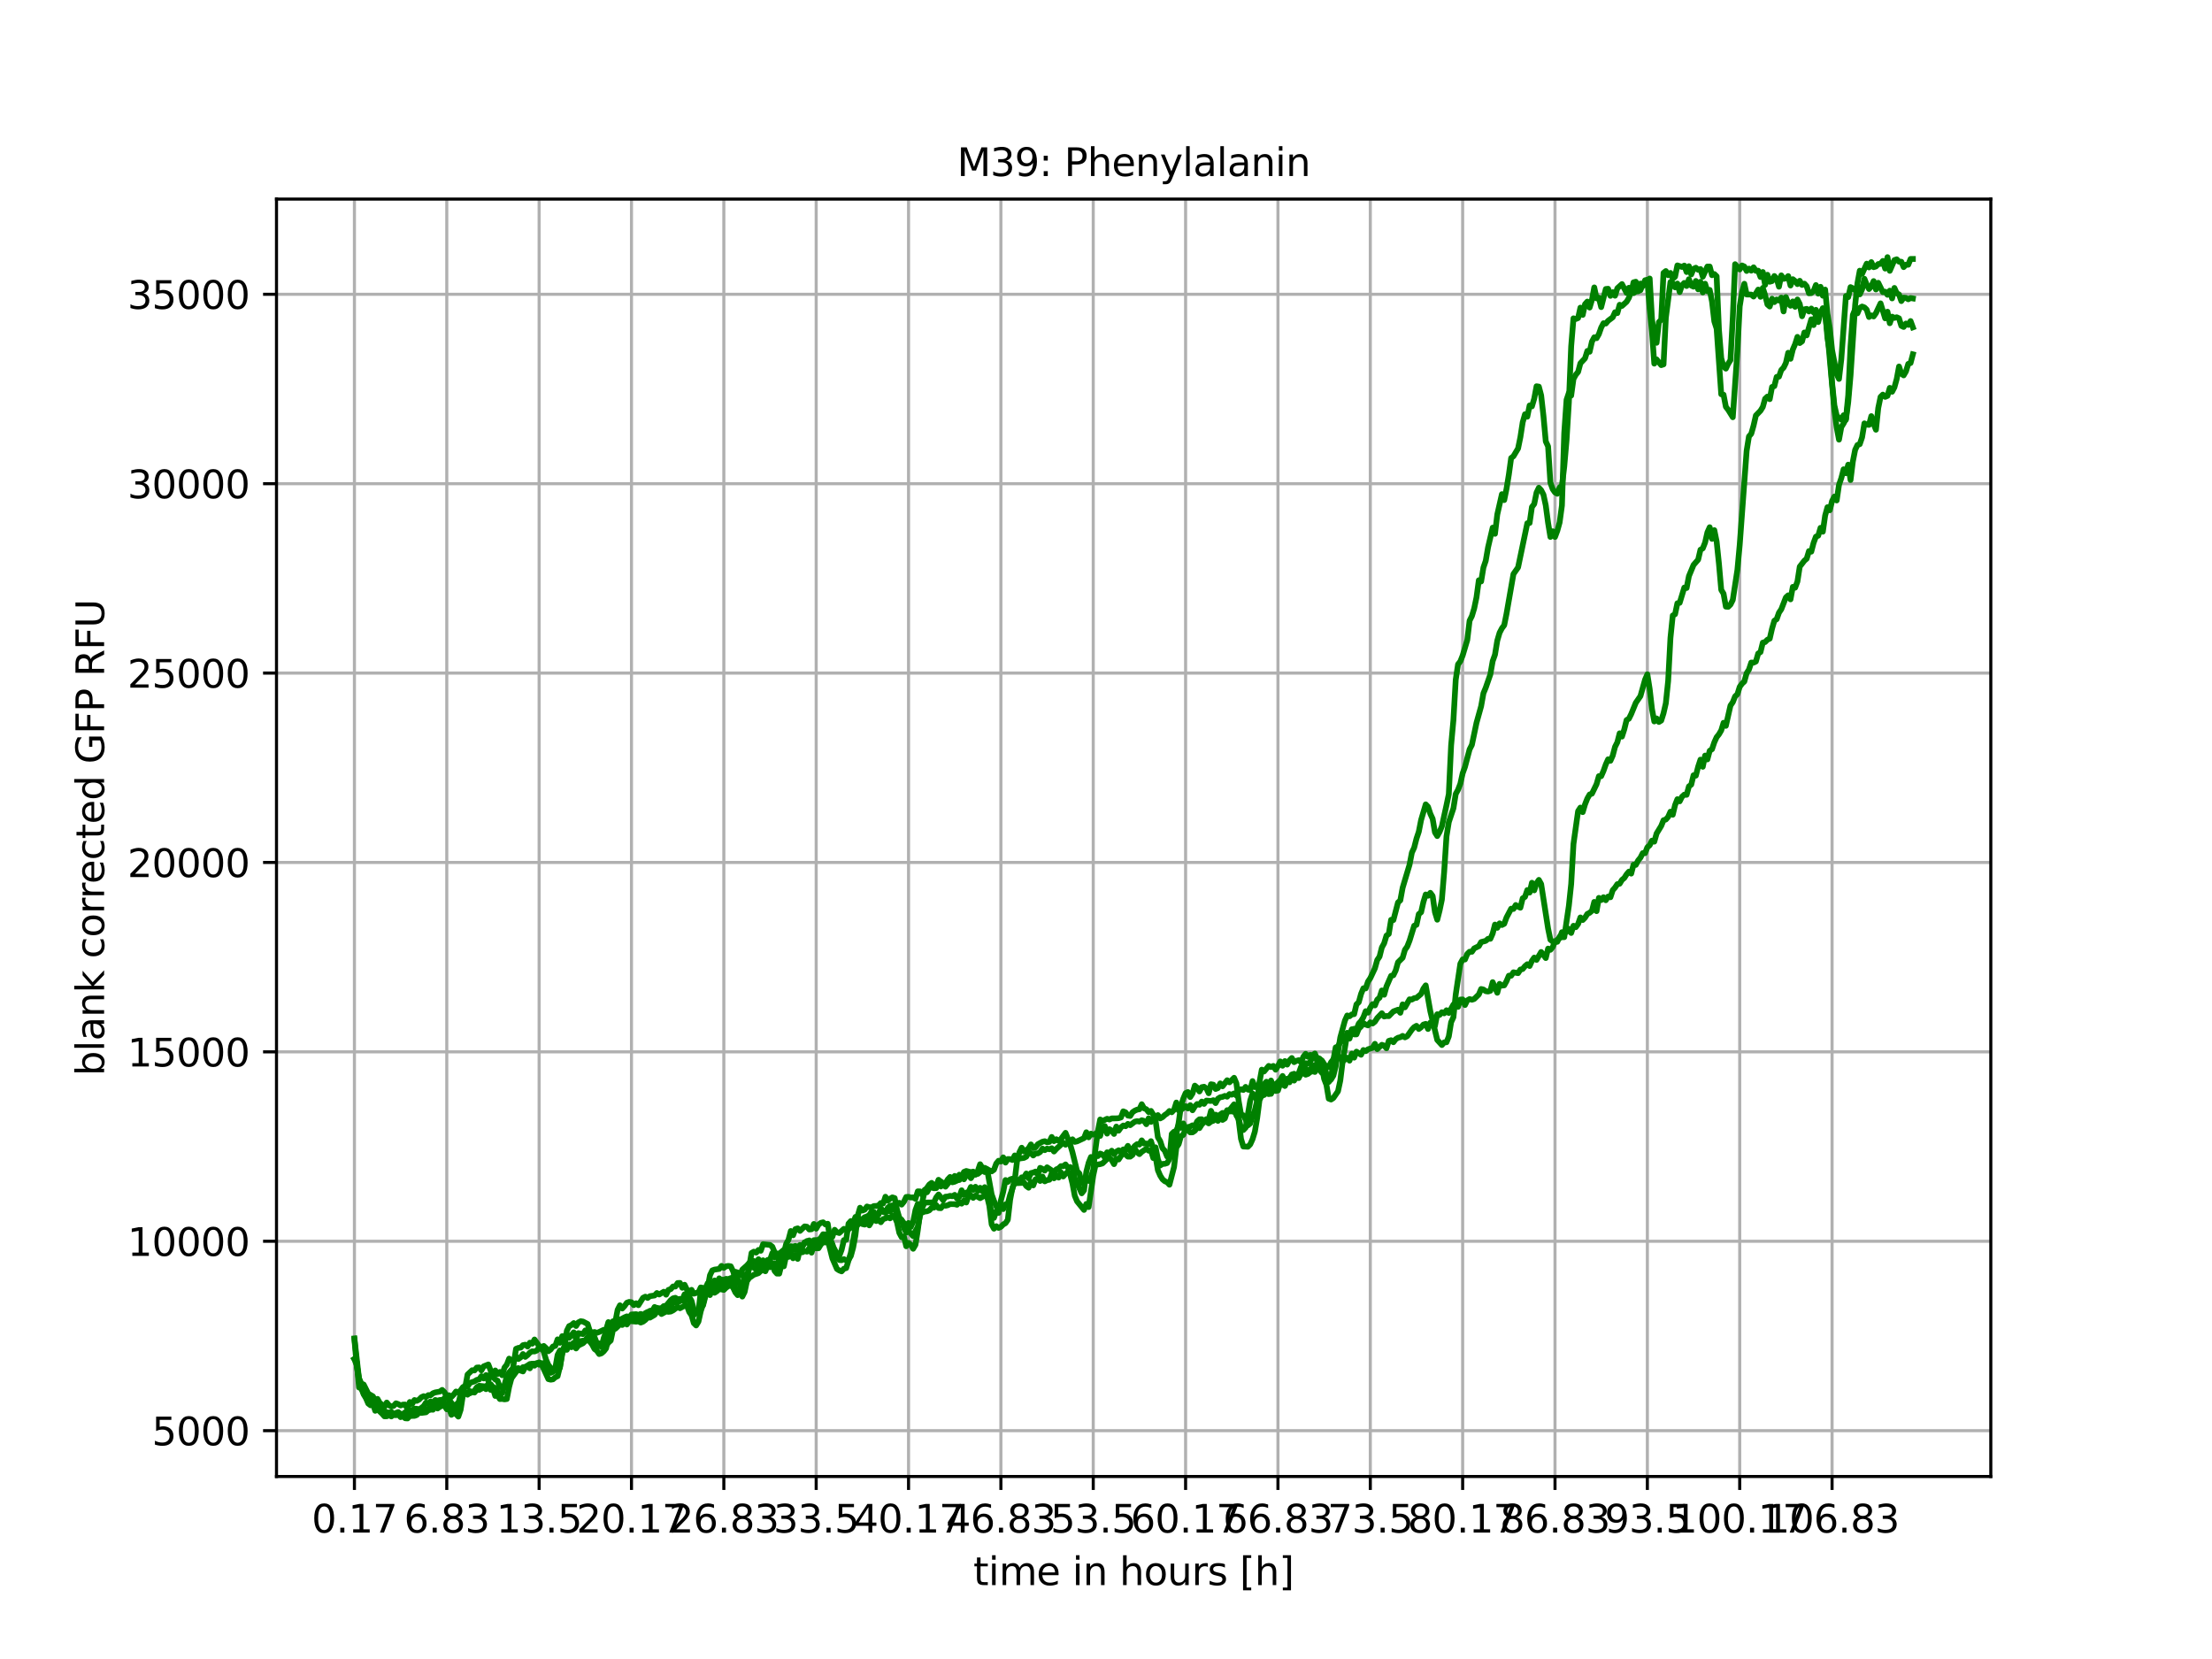 <?xml version="1.0" encoding="utf-8" standalone="no"?>
<!DOCTYPE svg PUBLIC "-//W3C//DTD SVG 1.1//EN"
  "http://www.w3.org/Graphics/SVG/1.1/DTD/svg11.dtd">
<svg xmlns:xlink="http://www.w3.org/1999/xlink" width="576pt" height="432pt" viewBox="0 0 576 432" xmlns="http://www.w3.org/2000/svg" version="1.1">
 <defs>
  <style type="text/css">*{stroke-linejoin: round; stroke-linecap: butt}</style>
 </defs>
 <g id="figure_1">
  <g id="patch_1">
   <path d="M 0 432 
L 576 432 
L 576 0 
L 0 0 
z
" style="fill: #ffffff"/>
  </g>
  <g id="axes_1">
   <g id="patch_2">
    <path d="M 72 384.48 
L 518.4 384.48 
L 518.4 51.84 
L 72 51.84 
z
" style="fill: #ffffff"/>
   </g>
   <g id="matplotlib.axis_1">
    <g id="xtick_1">
     <g id="line2d_1">
      <path d="M 92.291 384.48 
L 92.291 51.84 
" clip-path="url(#pb27152cf54)" style="fill: none; stroke: #b0b0b0; stroke-width: 0.8; stroke-linecap: square"/>
     </g>
     <g id="line2d_2">
      <defs>
       <path id="mf0cfd3cfa9" d="M 0 0 
L 0 3.5 
" style="stroke: #000000; stroke-width: 0.8"/>
      </defs>
      <g>
       <use xlink:href="#mf0cfd3cfa9" x="92.291" y="384.48" style="stroke: #000000; stroke-width: 0.8"/>
      </g>
     </g>
     <g id="text_1">
      <!-- 0.17 -->
      <g transform="translate(81.158 399.078) scale(0.1 -0.1)">
       <defs>
        <path id="DejaVuSans-30" d="M 2034 4250 
Q 1547 4250 1301 3770 
Q 1056 3291 1056 2328 
Q 1056 1369 1301 889 
Q 1547 409 2034 409 
Q 2525 409 2770 889 
Q 3016 1369 3016 2328 
Q 3016 3291 2770 3770 
Q 2525 4250 2034 4250 
z
M 2034 4750 
Q 2819 4750 3233 4129 
Q 3647 3509 3647 2328 
Q 3647 1150 3233 529 
Q 2819 -91 2034 -91 
Q 1250 -91 836 529 
Q 422 1150 422 2328 
Q 422 3509 836 4129 
Q 1250 4750 2034 4750 
z
" transform="scale(0.016)"/>
        <path id="DejaVuSans-2e" d="M 684 794 
L 1344 794 
L 1344 0 
L 684 0 
L 684 794 
z
" transform="scale(0.016)"/>
        <path id="DejaVuSans-31" d="M 794 531 
L 1825 531 
L 1825 4091 
L 703 3866 
L 703 4441 
L 1819 4666 
L 2450 4666 
L 2450 531 
L 3481 531 
L 3481 0 
L 794 0 
L 794 531 
z
" transform="scale(0.016)"/>
        <path id="DejaVuSans-37" d="M 525 4666 
L 3525 4666 
L 3525 4397 
L 1831 0 
L 1172 0 
L 2766 4134 
L 525 4134 
L 525 4666 
z
" transform="scale(0.016)"/>
       </defs>
       <use xlink:href="#DejaVuSans-30"/>
       <use xlink:href="#DejaVuSans-2e" x="63.623"/>
       <use xlink:href="#DejaVuSans-31" x="95.41"/>
       <use xlink:href="#DejaVuSans-37" x="159.033"/>
      </g>
     </g>
    </g>
    <g id="xtick_2">
     <g id="line2d_3">
      <path d="M 116.339 384.48 
L 116.339 51.84 
" clip-path="url(#pb27152cf54)" style="fill: none; stroke: #b0b0b0; stroke-width: 0.8; stroke-linecap: square"/>
     </g>
     <g id="line2d_4">
      <g>
       <use xlink:href="#mf0cfd3cfa9" x="116.339" y="384.48" style="stroke: #000000; stroke-width: 0.8"/>
      </g>
     </g>
     <g id="text_2">
      <!-- 6.83 -->
      <g transform="translate(105.207 399.078) scale(0.1 -0.1)">
       <defs>
        <path id="DejaVuSans-36" d="M 2113 2584 
Q 1688 2584 1439 2293 
Q 1191 2003 1191 1497 
Q 1191 994 1439 701 
Q 1688 409 2113 409 
Q 2538 409 2786 701 
Q 3034 994 3034 1497 
Q 3034 2003 2786 2293 
Q 2538 2584 2113 2584 
z
M 3366 4563 
L 3366 3988 
Q 3128 4100 2886 4159 
Q 2644 4219 2406 4219 
Q 1781 4219 1451 3797 
Q 1122 3375 1075 2522 
Q 1259 2794 1537 2939 
Q 1816 3084 2150 3084 
Q 2853 3084 3261 2657 
Q 3669 2231 3669 1497 
Q 3669 778 3244 343 
Q 2819 -91 2113 -91 
Q 1303 -91 875 529 
Q 447 1150 447 2328 
Q 447 3434 972 4092 
Q 1497 4750 2381 4750 
Q 2619 4750 2861 4703 
Q 3103 4656 3366 4563 
z
" transform="scale(0.016)"/>
        <path id="DejaVuSans-38" d="M 2034 2216 
Q 1584 2216 1326 1975 
Q 1069 1734 1069 1313 
Q 1069 891 1326 650 
Q 1584 409 2034 409 
Q 2484 409 2743 651 
Q 3003 894 3003 1313 
Q 3003 1734 2745 1975 
Q 2488 2216 2034 2216 
z
M 1403 2484 
Q 997 2584 770 2862 
Q 544 3141 544 3541 
Q 544 4100 942 4425 
Q 1341 4750 2034 4750 
Q 2731 4750 3128 4425 
Q 3525 4100 3525 3541 
Q 3525 3141 3298 2862 
Q 3072 2584 2669 2484 
Q 3125 2378 3379 2068 
Q 3634 1759 3634 1313 
Q 3634 634 3220 271 
Q 2806 -91 2034 -91 
Q 1263 -91 848 271 
Q 434 634 434 1313 
Q 434 1759 690 2068 
Q 947 2378 1403 2484 
z
M 1172 3481 
Q 1172 3119 1398 2916 
Q 1625 2713 2034 2713 
Q 2441 2713 2670 2916 
Q 2900 3119 2900 3481 
Q 2900 3844 2670 4047 
Q 2441 4250 2034 4250 
Q 1625 4250 1398 4047 
Q 1172 3844 1172 3481 
z
" transform="scale(0.016)"/>
        <path id="DejaVuSans-33" d="M 2597 2516 
Q 3050 2419 3304 2112 
Q 3559 1806 3559 1356 
Q 3559 666 3084 287 
Q 2609 -91 1734 -91 
Q 1441 -91 1130 -33 
Q 819 25 488 141 
L 488 750 
Q 750 597 1062 519 
Q 1375 441 1716 441 
Q 2309 441 2620 675 
Q 2931 909 2931 1356 
Q 2931 1769 2642 2001 
Q 2353 2234 1838 2234 
L 1294 2234 
L 1294 2753 
L 1863 2753 
Q 2328 2753 2575 2939 
Q 2822 3125 2822 3475 
Q 2822 3834 2567 4026 
Q 2313 4219 1838 4219 
Q 1578 4219 1281 4162 
Q 984 4106 628 3988 
L 628 4550 
Q 988 4650 1302 4700 
Q 1616 4750 1894 4750 
Q 2613 4750 3031 4423 
Q 3450 4097 3450 3541 
Q 3450 3153 3228 2886 
Q 3006 2619 2597 2516 
z
" transform="scale(0.016)"/>
       </defs>
       <use xlink:href="#DejaVuSans-36"/>
       <use xlink:href="#DejaVuSans-2e" x="63.623"/>
       <use xlink:href="#DejaVuSans-38" x="95.41"/>
       <use xlink:href="#DejaVuSans-33" x="159.033"/>
      </g>
     </g>
    </g>
    <g id="xtick_3">
     <g id="line2d_5">
      <path d="M 140.388 384.48 
L 140.388 51.84 
" clip-path="url(#pb27152cf54)" style="fill: none; stroke: #b0b0b0; stroke-width: 0.8; stroke-linecap: square"/>
     </g>
     <g id="line2d_6">
      <g>
       <use xlink:href="#mf0cfd3cfa9" x="140.388" y="384.48" style="stroke: #000000; stroke-width: 0.8"/>
      </g>
     </g>
     <g id="text_3">
      <!-- 13.5 -->
      <g transform="translate(129.255 399.078) scale(0.1 -0.1)">
       <defs>
        <path id="DejaVuSans-35" d="M 691 4666 
L 3169 4666 
L 3169 4134 
L 1269 4134 
L 1269 2991 
Q 1406 3038 1543 3061 
Q 1681 3084 1819 3084 
Q 2600 3084 3056 2656 
Q 3513 2228 3513 1497 
Q 3513 744 3044 326 
Q 2575 -91 1722 -91 
Q 1428 -91 1123 -41 
Q 819 9 494 109 
L 494 744 
Q 775 591 1075 516 
Q 1375 441 1709 441 
Q 2250 441 2565 725 
Q 2881 1009 2881 1497 
Q 2881 1984 2565 2268 
Q 2250 2553 1709 2553 
Q 1456 2553 1204 2497 
Q 953 2441 691 2322 
L 691 4666 
z
" transform="scale(0.016)"/>
       </defs>
       <use xlink:href="#DejaVuSans-31"/>
       <use xlink:href="#DejaVuSans-33" x="63.623"/>
       <use xlink:href="#DejaVuSans-2e" x="127.246"/>
       <use xlink:href="#DejaVuSans-35" x="159.033"/>
      </g>
     </g>
    </g>
    <g id="xtick_4">
     <g id="line2d_7">
      <path d="M 164.436 384.48 
L 164.436 51.84 
" clip-path="url(#pb27152cf54)" style="fill: none; stroke: #b0b0b0; stroke-width: 0.8; stroke-linecap: square"/>
     </g>
     <g id="line2d_8">
      <g>
       <use xlink:href="#mf0cfd3cfa9" x="164.436" y="384.48" style="stroke: #000000; stroke-width: 0.8"/>
      </g>
     </g>
     <g id="text_4">
      <!-- 20.17 -->
      <g transform="translate(150.122 399.078) scale(0.1 -0.1)">
       <defs>
        <path id="DejaVuSans-32" d="M 1228 531 
L 3431 531 
L 3431 0 
L 469 0 
L 469 531 
Q 828 903 1448 1529 
Q 2069 2156 2228 2338 
Q 2531 2678 2651 2914 
Q 2772 3150 2772 3378 
Q 2772 3750 2511 3984 
Q 2250 4219 1831 4219 
Q 1534 4219 1204 4116 
Q 875 4013 500 3803 
L 500 4441 
Q 881 4594 1212 4672 
Q 1544 4750 1819 4750 
Q 2544 4750 2975 4387 
Q 3406 4025 3406 3419 
Q 3406 3131 3298 2873 
Q 3191 2616 2906 2266 
Q 2828 2175 2409 1742 
Q 1991 1309 1228 531 
z
" transform="scale(0.016)"/>
       </defs>
       <use xlink:href="#DejaVuSans-32"/>
       <use xlink:href="#DejaVuSans-30" x="63.623"/>
       <use xlink:href="#DejaVuSans-2e" x="127.246"/>
       <use xlink:href="#DejaVuSans-31" x="159.033"/>
       <use xlink:href="#DejaVuSans-37" x="222.656"/>
      </g>
     </g>
    </g>
    <g id="xtick_5">
     <g id="line2d_9">
      <path d="M 188.485 384.48 
L 188.485 51.84 
" clip-path="url(#pb27152cf54)" style="fill: none; stroke: #b0b0b0; stroke-width: 0.8; stroke-linecap: square"/>
     </g>
     <g id="line2d_10">
      <g>
       <use xlink:href="#mf0cfd3cfa9" x="188.485" y="384.48" style="stroke: #000000; stroke-width: 0.8"/>
      </g>
     </g>
     <g id="text_5">
      <!-- 26.83 -->
      <g transform="translate(174.171 399.078) scale(0.1 -0.1)">
       <use xlink:href="#DejaVuSans-32"/>
       <use xlink:href="#DejaVuSans-36" x="63.623"/>
       <use xlink:href="#DejaVuSans-2e" x="127.246"/>
       <use xlink:href="#DejaVuSans-38" x="159.033"/>
       <use xlink:href="#DejaVuSans-33" x="222.656"/>
      </g>
     </g>
    </g>
    <g id="xtick_6">
     <g id="line2d_11">
      <path d="M 212.533 384.48 
L 212.533 51.84 
" clip-path="url(#pb27152cf54)" style="fill: none; stroke: #b0b0b0; stroke-width: 0.8; stroke-linecap: square"/>
     </g>
     <g id="line2d_12">
      <g>
       <use xlink:href="#mf0cfd3cfa9" x="212.533" y="384.48" style="stroke: #000000; stroke-width: 0.8"/>
      </g>
     </g>
     <g id="text_6">
      <!-- 33.5 -->
      <g transform="translate(201.401 399.078) scale(0.1 -0.1)">
       <use xlink:href="#DejaVuSans-33"/>
       <use xlink:href="#DejaVuSans-33" x="63.623"/>
       <use xlink:href="#DejaVuSans-2e" x="127.246"/>
       <use xlink:href="#DejaVuSans-35" x="159.033"/>
      </g>
     </g>
    </g>
    <g id="xtick_7">
     <g id="line2d_13">
      <path d="M 236.582 384.48 
L 236.582 51.84 
" clip-path="url(#pb27152cf54)" style="fill: none; stroke: #b0b0b0; stroke-width: 0.8; stroke-linecap: square"/>
     </g>
     <g id="line2d_14">
      <g>
       <use xlink:href="#mf0cfd3cfa9" x="236.582" y="384.48" style="stroke: #000000; stroke-width: 0.8"/>
      </g>
     </g>
     <g id="text_7">
      <!-- 40.17 -->
      <g transform="translate(222.268 399.078) scale(0.1 -0.1)">
       <defs>
        <path id="DejaVuSans-34" d="M 2419 4116 
L 825 1625 
L 2419 1625 
L 2419 4116 
z
M 2253 4666 
L 3047 4666 
L 3047 1625 
L 3713 1625 
L 3713 1100 
L 3047 1100 
L 3047 0 
L 2419 0 
L 2419 1100 
L 313 1100 
L 313 1709 
L 2253 4666 
z
" transform="scale(0.016)"/>
       </defs>
       <use xlink:href="#DejaVuSans-34"/>
       <use xlink:href="#DejaVuSans-30" x="63.623"/>
       <use xlink:href="#DejaVuSans-2e" x="127.246"/>
       <use xlink:href="#DejaVuSans-31" x="159.033"/>
       <use xlink:href="#DejaVuSans-37" x="222.656"/>
      </g>
     </g>
    </g>
    <g id="xtick_8">
     <g id="line2d_15">
      <path d="M 260.63 384.48 
L 260.63 51.84 
" clip-path="url(#pb27152cf54)" style="fill: none; stroke: #b0b0b0; stroke-width: 0.8; stroke-linecap: square"/>
     </g>
     <g id="line2d_16">
      <g>
       <use xlink:href="#mf0cfd3cfa9" x="260.63" y="384.48" style="stroke: #000000; stroke-width: 0.8"/>
      </g>
     </g>
     <g id="text_8">
      <!-- 46.83 -->
      <g transform="translate(246.316 399.078) scale(0.1 -0.1)">
       <use xlink:href="#DejaVuSans-34"/>
       <use xlink:href="#DejaVuSans-36" x="63.623"/>
       <use xlink:href="#DejaVuSans-2e" x="127.246"/>
       <use xlink:href="#DejaVuSans-38" x="159.033"/>
       <use xlink:href="#DejaVuSans-33" x="222.656"/>
      </g>
     </g>
    </g>
    <g id="xtick_9">
     <g id="line2d_17">
      <path d="M 284.679 384.48 
L 284.679 51.84 
" clip-path="url(#pb27152cf54)" style="fill: none; stroke: #b0b0b0; stroke-width: 0.8; stroke-linecap: square"/>
     </g>
     <g id="line2d_18">
      <g>
       <use xlink:href="#mf0cfd3cfa9" x="284.679" y="384.48" style="stroke: #000000; stroke-width: 0.8"/>
      </g>
     </g>
     <g id="text_9">
      <!-- 53.5 -->
      <g transform="translate(273.546 399.078) scale(0.1 -0.1)">
       <use xlink:href="#DejaVuSans-35"/>
       <use xlink:href="#DejaVuSans-33" x="63.623"/>
       <use xlink:href="#DejaVuSans-2e" x="127.246"/>
       <use xlink:href="#DejaVuSans-35" x="159.033"/>
      </g>
     </g>
    </g>
    <g id="xtick_10">
     <g id="line2d_19">
      <path d="M 308.727 384.48 
L 308.727 51.84 
" clip-path="url(#pb27152cf54)" style="fill: none; stroke: #b0b0b0; stroke-width: 0.8; stroke-linecap: square"/>
     </g>
     <g id="line2d_20">
      <g>
       <use xlink:href="#mf0cfd3cfa9" x="308.727" y="384.48" style="stroke: #000000; stroke-width: 0.8"/>
      </g>
     </g>
     <g id="text_10">
      <!-- 60.17 -->
      <g transform="translate(294.413 399.078) scale(0.1 -0.1)">
       <use xlink:href="#DejaVuSans-36"/>
       <use xlink:href="#DejaVuSans-30" x="63.623"/>
       <use xlink:href="#DejaVuSans-2e" x="127.246"/>
       <use xlink:href="#DejaVuSans-31" x="159.033"/>
       <use xlink:href="#DejaVuSans-37" x="222.656"/>
      </g>
     </g>
    </g>
    <g id="xtick_11">
     <g id="line2d_21">
      <path d="M 332.776 384.48 
L 332.776 51.84 
" clip-path="url(#pb27152cf54)" style="fill: none; stroke: #b0b0b0; stroke-width: 0.8; stroke-linecap: square"/>
     </g>
     <g id="line2d_22">
      <g>
       <use xlink:href="#mf0cfd3cfa9" x="332.776" y="384.48" style="stroke: #000000; stroke-width: 0.8"/>
      </g>
     </g>
     <g id="text_11">
      <!-- 66.83 -->
      <g transform="translate(318.462 399.078) scale(0.1 -0.1)">
       <use xlink:href="#DejaVuSans-36"/>
       <use xlink:href="#DejaVuSans-36" x="63.623"/>
       <use xlink:href="#DejaVuSans-2e" x="127.246"/>
       <use xlink:href="#DejaVuSans-38" x="159.033"/>
       <use xlink:href="#DejaVuSans-33" x="222.656"/>
      </g>
     </g>
    </g>
    <g id="xtick_12">
     <g id="line2d_23">
      <path d="M 356.824 384.48 
L 356.824 51.84 
" clip-path="url(#pb27152cf54)" style="fill: none; stroke: #b0b0b0; stroke-width: 0.8; stroke-linecap: square"/>
     </g>
     <g id="line2d_24">
      <g>
       <use xlink:href="#mf0cfd3cfa9" x="356.824" y="384.48" style="stroke: #000000; stroke-width: 0.8"/>
      </g>
     </g>
     <g id="text_12">
      <!-- 73.5 -->
      <g transform="translate(345.691 399.078) scale(0.1 -0.1)">
       <use xlink:href="#DejaVuSans-37"/>
       <use xlink:href="#DejaVuSans-33" x="63.623"/>
       <use xlink:href="#DejaVuSans-2e" x="127.246"/>
       <use xlink:href="#DejaVuSans-35" x="159.033"/>
      </g>
     </g>
    </g>
    <g id="xtick_13">
     <g id="line2d_25">
      <path d="M 380.873 384.48 
L 380.873 51.84 
" clip-path="url(#pb27152cf54)" style="fill: none; stroke: #b0b0b0; stroke-width: 0.8; stroke-linecap: square"/>
     </g>
     <g id="line2d_26">
      <g>
       <use xlink:href="#mf0cfd3cfa9" x="380.873" y="384.48" style="stroke: #000000; stroke-width: 0.8"/>
      </g>
     </g>
     <g id="text_13">
      <!-- 80.17 -->
      <g transform="translate(366.559 399.078) scale(0.1 -0.1)">
       <use xlink:href="#DejaVuSans-38"/>
       <use xlink:href="#DejaVuSans-30" x="63.623"/>
       <use xlink:href="#DejaVuSans-2e" x="127.246"/>
       <use xlink:href="#DejaVuSans-31" x="159.033"/>
       <use xlink:href="#DejaVuSans-37" x="222.656"/>
      </g>
     </g>
    </g>
    <g id="xtick_14">
     <g id="line2d_27">
      <path d="M 404.921 384.48 
L 404.921 51.84 
" clip-path="url(#pb27152cf54)" style="fill: none; stroke: #b0b0b0; stroke-width: 0.8; stroke-linecap: square"/>
     </g>
     <g id="line2d_28">
      <g>
       <use xlink:href="#mf0cfd3cfa9" x="404.921" y="384.48" style="stroke: #000000; stroke-width: 0.8"/>
      </g>
     </g>
     <g id="text_14">
      <!-- 86.83 -->
      <g transform="translate(390.607 399.078) scale(0.1 -0.1)">
       <use xlink:href="#DejaVuSans-38"/>
       <use xlink:href="#DejaVuSans-36" x="63.623"/>
       <use xlink:href="#DejaVuSans-2e" x="127.246"/>
       <use xlink:href="#DejaVuSans-38" x="159.033"/>
       <use xlink:href="#DejaVuSans-33" x="222.656"/>
      </g>
     </g>
    </g>
    <g id="xtick_15">
     <g id="line2d_29">
      <path d="M 428.97 384.48 
L 428.97 51.84 
" clip-path="url(#pb27152cf54)" style="fill: none; stroke: #b0b0b0; stroke-width: 0.8; stroke-linecap: square"/>
     </g>
     <g id="line2d_30">
      <g>
       <use xlink:href="#mf0cfd3cfa9" x="428.97" y="384.48" style="stroke: #000000; stroke-width: 0.8"/>
      </g>
     </g>
     <g id="text_15">
      <!-- 93.5 -->
      <g transform="translate(417.837 399.078) scale(0.1 -0.1)">
       <defs>
        <path id="DejaVuSans-39" d="M 703 97 
L 703 672 
Q 941 559 1184 500 
Q 1428 441 1663 441 
Q 2288 441 2617 861 
Q 2947 1281 2994 2138 
Q 2813 1869 2534 1725 
Q 2256 1581 1919 1581 
Q 1219 1581 811 2004 
Q 403 2428 403 3163 
Q 403 3881 828 4315 
Q 1253 4750 1959 4750 
Q 2769 4750 3195 4129 
Q 3622 3509 3622 2328 
Q 3622 1225 3098 567 
Q 2575 -91 1691 -91 
Q 1453 -91 1209 -44 
Q 966 3 703 97 
z
M 1959 2075 
Q 2384 2075 2632 2365 
Q 2881 2656 2881 3163 
Q 2881 3666 2632 3958 
Q 2384 4250 1959 4250 
Q 1534 4250 1286 3958 
Q 1038 3666 1038 3163 
Q 1038 2656 1286 2365 
Q 1534 2075 1959 2075 
z
" transform="scale(0.016)"/>
       </defs>
       <use xlink:href="#DejaVuSans-39"/>
       <use xlink:href="#DejaVuSans-33" x="63.623"/>
       <use xlink:href="#DejaVuSans-2e" x="127.246"/>
       <use xlink:href="#DejaVuSans-35" x="159.033"/>
      </g>
     </g>
    </g>
    <g id="xtick_16">
     <g id="line2d_31">
      <path d="M 453.018 384.48 
L 453.018 51.84 
" clip-path="url(#pb27152cf54)" style="fill: none; stroke: #b0b0b0; stroke-width: 0.8; stroke-linecap: square"/>
     </g>
     <g id="line2d_32">
      <g>
       <use xlink:href="#mf0cfd3cfa9" x="453.018" y="384.48" style="stroke: #000000; stroke-width: 0.8"/>
      </g>
     </g>
     <g id="text_16">
      <!-- 100.17 -->
      <g transform="translate(435.523 399.078) scale(0.1 -0.1)">
       <use xlink:href="#DejaVuSans-31"/>
       <use xlink:href="#DejaVuSans-30" x="63.623"/>
       <use xlink:href="#DejaVuSans-30" x="127.246"/>
       <use xlink:href="#DejaVuSans-2e" x="190.869"/>
       <use xlink:href="#DejaVuSans-31" x="222.656"/>
       <use xlink:href="#DejaVuSans-37" x="286.279"/>
      </g>
     </g>
    </g>
    <g id="xtick_17">
     <g id="line2d_33">
      <path d="M 477.067 384.48 
L 477.067 51.84 
" clip-path="url(#pb27152cf54)" style="fill: none; stroke: #b0b0b0; stroke-width: 0.8; stroke-linecap: square"/>
     </g>
     <g id="line2d_34">
      <g>
       <use xlink:href="#mf0cfd3cfa9" x="477.067" y="384.48" style="stroke: #000000; stroke-width: 0.8"/>
      </g>
     </g>
     <g id="text_17">
      <!-- 106.83 -->
      <g transform="translate(459.571 399.078) scale(0.1 -0.1)">
       <use xlink:href="#DejaVuSans-31"/>
       <use xlink:href="#DejaVuSans-30" x="63.623"/>
       <use xlink:href="#DejaVuSans-36" x="127.246"/>
       <use xlink:href="#DejaVuSans-2e" x="190.869"/>
       <use xlink:href="#DejaVuSans-38" x="222.656"/>
       <use xlink:href="#DejaVuSans-33" x="286.279"/>
      </g>
     </g>
    </g>
    <g id="text_18">
     <!-- time in hours [h] -->
     <g transform="translate(253.452 412.757) scale(0.1 -0.1)">
      <defs>
       <path id="DejaVuSans-74" d="M 1172 4494 
L 1172 3500 
L 2356 3500 
L 2356 3053 
L 1172 3053 
L 1172 1153 
Q 1172 725 1289 603 
Q 1406 481 1766 481 
L 2356 481 
L 2356 0 
L 1766 0 
Q 1100 0 847 248 
Q 594 497 594 1153 
L 594 3053 
L 172 3053 
L 172 3500 
L 594 3500 
L 594 4494 
L 1172 4494 
z
" transform="scale(0.016)"/>
       <path id="DejaVuSans-69" d="M 603 3500 
L 1178 3500 
L 1178 0 
L 603 0 
L 603 3500 
z
M 603 4863 
L 1178 4863 
L 1178 4134 
L 603 4134 
L 603 4863 
z
" transform="scale(0.016)"/>
       <path id="DejaVuSans-6d" d="M 3328 2828 
Q 3544 3216 3844 3400 
Q 4144 3584 4550 3584 
Q 5097 3584 5394 3201 
Q 5691 2819 5691 2113 
L 5691 0 
L 5113 0 
L 5113 2094 
Q 5113 2597 4934 2840 
Q 4756 3084 4391 3084 
Q 3944 3084 3684 2787 
Q 3425 2491 3425 1978 
L 3425 0 
L 2847 0 
L 2847 2094 
Q 2847 2600 2669 2842 
Q 2491 3084 2119 3084 
Q 1678 3084 1418 2786 
Q 1159 2488 1159 1978 
L 1159 0 
L 581 0 
L 581 3500 
L 1159 3500 
L 1159 2956 
Q 1356 3278 1631 3431 
Q 1906 3584 2284 3584 
Q 2666 3584 2933 3390 
Q 3200 3197 3328 2828 
z
" transform="scale(0.016)"/>
       <path id="DejaVuSans-65" d="M 3597 1894 
L 3597 1613 
L 953 1613 
Q 991 1019 1311 708 
Q 1631 397 2203 397 
Q 2534 397 2845 478 
Q 3156 559 3463 722 
L 3463 178 
Q 3153 47 2828 -22 
Q 2503 -91 2169 -91 
Q 1331 -91 842 396 
Q 353 884 353 1716 
Q 353 2575 817 3079 
Q 1281 3584 2069 3584 
Q 2775 3584 3186 3129 
Q 3597 2675 3597 1894 
z
M 3022 2063 
Q 3016 2534 2758 2815 
Q 2500 3097 2075 3097 
Q 1594 3097 1305 2825 
Q 1016 2553 972 2059 
L 3022 2063 
z
" transform="scale(0.016)"/>
       <path id="DejaVuSans-20" transform="scale(0.016)"/>
       <path id="DejaVuSans-6e" d="M 3513 2113 
L 3513 0 
L 2938 0 
L 2938 2094 
Q 2938 2591 2744 2837 
Q 2550 3084 2163 3084 
Q 1697 3084 1428 2787 
Q 1159 2491 1159 1978 
L 1159 0 
L 581 0 
L 581 3500 
L 1159 3500 
L 1159 2956 
Q 1366 3272 1645 3428 
Q 1925 3584 2291 3584 
Q 2894 3584 3203 3211 
Q 3513 2838 3513 2113 
z
" transform="scale(0.016)"/>
       <path id="DejaVuSans-68" d="M 3513 2113 
L 3513 0 
L 2938 0 
L 2938 2094 
Q 2938 2591 2744 2837 
Q 2550 3084 2163 3084 
Q 1697 3084 1428 2787 
Q 1159 2491 1159 1978 
L 1159 0 
L 581 0 
L 581 4863 
L 1159 4863 
L 1159 2956 
Q 1366 3272 1645 3428 
Q 1925 3584 2291 3584 
Q 2894 3584 3203 3211 
Q 3513 2838 3513 2113 
z
" transform="scale(0.016)"/>
       <path id="DejaVuSans-6f" d="M 1959 3097 
Q 1497 3097 1228 2736 
Q 959 2375 959 1747 
Q 959 1119 1226 758 
Q 1494 397 1959 397 
Q 2419 397 2687 759 
Q 2956 1122 2956 1747 
Q 2956 2369 2687 2733 
Q 2419 3097 1959 3097 
z
M 1959 3584 
Q 2709 3584 3137 3096 
Q 3566 2609 3566 1747 
Q 3566 888 3137 398 
Q 2709 -91 1959 -91 
Q 1206 -91 779 398 
Q 353 888 353 1747 
Q 353 2609 779 3096 
Q 1206 3584 1959 3584 
z
" transform="scale(0.016)"/>
       <path id="DejaVuSans-75" d="M 544 1381 
L 544 3500 
L 1119 3500 
L 1119 1403 
Q 1119 906 1312 657 
Q 1506 409 1894 409 
Q 2359 409 2629 706 
Q 2900 1003 2900 1516 
L 2900 3500 
L 3475 3500 
L 3475 0 
L 2900 0 
L 2900 538 
Q 2691 219 2414 64 
Q 2138 -91 1772 -91 
Q 1169 -91 856 284 
Q 544 659 544 1381 
z
M 1991 3584 
L 1991 3584 
z
" transform="scale(0.016)"/>
       <path id="DejaVuSans-72" d="M 2631 2963 
Q 2534 3019 2420 3045 
Q 2306 3072 2169 3072 
Q 1681 3072 1420 2755 
Q 1159 2438 1159 1844 
L 1159 0 
L 581 0 
L 581 3500 
L 1159 3500 
L 1159 2956 
Q 1341 3275 1631 3429 
Q 1922 3584 2338 3584 
Q 2397 3584 2469 3576 
Q 2541 3569 2628 3553 
L 2631 2963 
z
" transform="scale(0.016)"/>
       <path id="DejaVuSans-73" d="M 2834 3397 
L 2834 2853 
Q 2591 2978 2328 3040 
Q 2066 3103 1784 3103 
Q 1356 3103 1142 2972 
Q 928 2841 928 2578 
Q 928 2378 1081 2264 
Q 1234 2150 1697 2047 
L 1894 2003 
Q 2506 1872 2764 1633 
Q 3022 1394 3022 966 
Q 3022 478 2636 193 
Q 2250 -91 1575 -91 
Q 1294 -91 989 -36 
Q 684 19 347 128 
L 347 722 
Q 666 556 975 473 
Q 1284 391 1588 391 
Q 1994 391 2212 530 
Q 2431 669 2431 922 
Q 2431 1156 2273 1281 
Q 2116 1406 1581 1522 
L 1381 1569 
Q 847 1681 609 1914 
Q 372 2147 372 2553 
Q 372 3047 722 3315 
Q 1072 3584 1716 3584 
Q 2034 3584 2315 3537 
Q 2597 3491 2834 3397 
z
" transform="scale(0.016)"/>
       <path id="DejaVuSans-5b" d="M 550 4863 
L 1875 4863 
L 1875 4416 
L 1125 4416 
L 1125 -397 
L 1875 -397 
L 1875 -844 
L 550 -844 
L 550 4863 
z
" transform="scale(0.016)"/>
       <path id="DejaVuSans-5d" d="M 1947 4863 
L 1947 -844 
L 622 -844 
L 622 -397 
L 1369 -397 
L 1369 4416 
L 622 4416 
L 622 4863 
L 1947 4863 
z
" transform="scale(0.016)"/>
      </defs>
      <use xlink:href="#DejaVuSans-74"/>
      <use xlink:href="#DejaVuSans-69" x="39.209"/>
      <use xlink:href="#DejaVuSans-6d" x="66.992"/>
      <use xlink:href="#DejaVuSans-65" x="164.404"/>
      <use xlink:href="#DejaVuSans-20" x="225.928"/>
      <use xlink:href="#DejaVuSans-69" x="257.715"/>
      <use xlink:href="#DejaVuSans-6e" x="285.498"/>
      <use xlink:href="#DejaVuSans-20" x="348.877"/>
      <use xlink:href="#DejaVuSans-68" x="380.664"/>
      <use xlink:href="#DejaVuSans-6f" x="444.043"/>
      <use xlink:href="#DejaVuSans-75" x="505.225"/>
      <use xlink:href="#DejaVuSans-72" x="568.604"/>
      <use xlink:href="#DejaVuSans-73" x="609.717"/>
      <use xlink:href="#DejaVuSans-20" x="661.816"/>
      <use xlink:href="#DejaVuSans-5b" x="693.604"/>
      <use xlink:href="#DejaVuSans-68" x="732.617"/>
      <use xlink:href="#DejaVuSans-5d" x="795.996"/>
     </g>
    </g>
   </g>
   <g id="matplotlib.axis_2">
    <g id="ytick_1">
     <g id="line2d_35">
      <path d="M 72 372.545 
L 518.4 372.545 
" clip-path="url(#pb27152cf54)" style="fill: none; stroke: #b0b0b0; stroke-width: 0.8; stroke-linecap: square"/>
     </g>
     <g id="line2d_36">
      <defs>
       <path id="m016dc0d096" d="M 0 0 
L -3.5 0 
" style="stroke: #000000; stroke-width: 0.8"/>
      </defs>
      <g>
       <use xlink:href="#m016dc0d096" x="72" y="372.545" style="stroke: #000000; stroke-width: 0.8"/>
      </g>
     </g>
     <g id="text_19">
      <!-- 5000 -->
      <g transform="translate(39.55 376.344) scale(0.1 -0.1)">
       <use xlink:href="#DejaVuSans-35"/>
       <use xlink:href="#DejaVuSans-30" x="63.623"/>
       <use xlink:href="#DejaVuSans-30" x="127.246"/>
       <use xlink:href="#DejaVuSans-30" x="190.869"/>
      </g>
     </g>
    </g>
    <g id="ytick_2">
     <g id="line2d_37">
      <path d="M 72 323.225 
L 518.4 323.225 
" clip-path="url(#pb27152cf54)" style="fill: none; stroke: #b0b0b0; stroke-width: 0.8; stroke-linecap: square"/>
     </g>
     <g id="line2d_38">
      <g>
       <use xlink:href="#m016dc0d096" x="72" y="323.225" style="stroke: #000000; stroke-width: 0.8"/>
      </g>
     </g>
     <g id="text_20">
      <!-- 10000 -->
      <g transform="translate(33.188 327.024) scale(0.1 -0.1)">
       <use xlink:href="#DejaVuSans-31"/>
       <use xlink:href="#DejaVuSans-30" x="63.623"/>
       <use xlink:href="#DejaVuSans-30" x="127.246"/>
       <use xlink:href="#DejaVuSans-30" x="190.869"/>
       <use xlink:href="#DejaVuSans-30" x="254.492"/>
      </g>
     </g>
    </g>
    <g id="ytick_3">
     <g id="line2d_39">
      <path d="M 72 273.905 
L 518.4 273.905 
" clip-path="url(#pb27152cf54)" style="fill: none; stroke: #b0b0b0; stroke-width: 0.8; stroke-linecap: square"/>
     </g>
     <g id="line2d_40">
      <g>
       <use xlink:href="#m016dc0d096" x="72" y="273.905" style="stroke: #000000; stroke-width: 0.8"/>
      </g>
     </g>
     <g id="text_21">
      <!-- 15000 -->
      <g transform="translate(33.188 277.704) scale(0.1 -0.1)">
       <use xlink:href="#DejaVuSans-31"/>
       <use xlink:href="#DejaVuSans-35" x="63.623"/>
       <use xlink:href="#DejaVuSans-30" x="127.246"/>
       <use xlink:href="#DejaVuSans-30" x="190.869"/>
       <use xlink:href="#DejaVuSans-30" x="254.492"/>
      </g>
     </g>
    </g>
    <g id="ytick_4">
     <g id="line2d_41">
      <path d="M 72 224.585 
L 518.4 224.585 
" clip-path="url(#pb27152cf54)" style="fill: none; stroke: #b0b0b0; stroke-width: 0.8; stroke-linecap: square"/>
     </g>
     <g id="line2d_42">
      <g>
       <use xlink:href="#m016dc0d096" x="72" y="224.585" style="stroke: #000000; stroke-width: 0.8"/>
      </g>
     </g>
     <g id="text_22">
      <!-- 20000 -->
      <g transform="translate(33.188 228.384) scale(0.1 -0.1)">
       <use xlink:href="#DejaVuSans-32"/>
       <use xlink:href="#DejaVuSans-30" x="63.623"/>
       <use xlink:href="#DejaVuSans-30" x="127.246"/>
       <use xlink:href="#DejaVuSans-30" x="190.869"/>
       <use xlink:href="#DejaVuSans-30" x="254.492"/>
      </g>
     </g>
    </g>
    <g id="ytick_5">
     <g id="line2d_43">
      <path d="M 72 175.265 
L 518.4 175.265 
" clip-path="url(#pb27152cf54)" style="fill: none; stroke: #b0b0b0; stroke-width: 0.8; stroke-linecap: square"/>
     </g>
     <g id="line2d_44">
      <g>
       <use xlink:href="#m016dc0d096" x="72" y="175.265" style="stroke: #000000; stroke-width: 0.8"/>
      </g>
     </g>
     <g id="text_23">
      <!-- 25000 -->
      <g transform="translate(33.188 179.065) scale(0.1 -0.1)">
       <use xlink:href="#DejaVuSans-32"/>
       <use xlink:href="#DejaVuSans-35" x="63.623"/>
       <use xlink:href="#DejaVuSans-30" x="127.246"/>
       <use xlink:href="#DejaVuSans-30" x="190.869"/>
       <use xlink:href="#DejaVuSans-30" x="254.492"/>
      </g>
     </g>
    </g>
    <g id="ytick_6">
     <g id="line2d_45">
      <path d="M 72 125.945 
L 518.4 125.945 
" clip-path="url(#pb27152cf54)" style="fill: none; stroke: #b0b0b0; stroke-width: 0.8; stroke-linecap: square"/>
     </g>
     <g id="line2d_46">
      <g>
       <use xlink:href="#m016dc0d096" x="72" y="125.945" style="stroke: #000000; stroke-width: 0.8"/>
      </g>
     </g>
     <g id="text_24">
      <!-- 30000 -->
      <g transform="translate(33.188 129.745) scale(0.1 -0.1)">
       <use xlink:href="#DejaVuSans-33"/>
       <use xlink:href="#DejaVuSans-30" x="63.623"/>
       <use xlink:href="#DejaVuSans-30" x="127.246"/>
       <use xlink:href="#DejaVuSans-30" x="190.869"/>
       <use xlink:href="#DejaVuSans-30" x="254.492"/>
      </g>
     </g>
    </g>
    <g id="ytick_7">
     <g id="line2d_47">
      <path d="M 72 76.626 
L 518.4 76.626 
" clip-path="url(#pb27152cf54)" style="fill: none; stroke: #b0b0b0; stroke-width: 0.8; stroke-linecap: square"/>
     </g>
     <g id="line2d_48">
      <g>
       <use xlink:href="#m016dc0d096" x="72" y="76.626" style="stroke: #000000; stroke-width: 0.8"/>
      </g>
     </g>
     <g id="text_25">
      <!-- 35000 -->
      <g transform="translate(33.188 80.425) scale(0.1 -0.1)">
       <use xlink:href="#DejaVuSans-33"/>
       <use xlink:href="#DejaVuSans-35" x="63.623"/>
       <use xlink:href="#DejaVuSans-30" x="127.246"/>
       <use xlink:href="#DejaVuSans-30" x="190.869"/>
       <use xlink:href="#DejaVuSans-30" x="254.492"/>
      </g>
     </g>
    </g>
    <g id="text_26">
     <!-- blank corrected GFP RFU -->
     <g transform="translate(27.108 280.149) rotate(-90) scale(0.1 -0.1)">
      <defs>
       <path id="DejaVuSans-62" d="M 3116 1747 
Q 3116 2381 2855 2742 
Q 2594 3103 2138 3103 
Q 1681 3103 1420 2742 
Q 1159 2381 1159 1747 
Q 1159 1113 1420 752 
Q 1681 391 2138 391 
Q 2594 391 2855 752 
Q 3116 1113 3116 1747 
z
M 1159 2969 
Q 1341 3281 1617 3432 
Q 1894 3584 2278 3584 
Q 2916 3584 3314 3078 
Q 3713 2572 3713 1747 
Q 3713 922 3314 415 
Q 2916 -91 2278 -91 
Q 1894 -91 1617 61 
Q 1341 213 1159 525 
L 1159 0 
L 581 0 
L 581 4863 
L 1159 4863 
L 1159 2969 
z
" transform="scale(0.016)"/>
       <path id="DejaVuSans-6c" d="M 603 4863 
L 1178 4863 
L 1178 0 
L 603 0 
L 603 4863 
z
" transform="scale(0.016)"/>
       <path id="DejaVuSans-61" d="M 2194 1759 
Q 1497 1759 1228 1600 
Q 959 1441 959 1056 
Q 959 750 1161 570 
Q 1363 391 1709 391 
Q 2188 391 2477 730 
Q 2766 1069 2766 1631 
L 2766 1759 
L 2194 1759 
z
M 3341 1997 
L 3341 0 
L 2766 0 
L 2766 531 
Q 2569 213 2275 61 
Q 1981 -91 1556 -91 
Q 1019 -91 701 211 
Q 384 513 384 1019 
Q 384 1609 779 1909 
Q 1175 2209 1959 2209 
L 2766 2209 
L 2766 2266 
Q 2766 2663 2505 2880 
Q 2244 3097 1772 3097 
Q 1472 3097 1187 3025 
Q 903 2953 641 2809 
L 641 3341 
Q 956 3463 1253 3523 
Q 1550 3584 1831 3584 
Q 2591 3584 2966 3190 
Q 3341 2797 3341 1997 
z
" transform="scale(0.016)"/>
       <path id="DejaVuSans-6b" d="M 581 4863 
L 1159 4863 
L 1159 1991 
L 2875 3500 
L 3609 3500 
L 1753 1863 
L 3688 0 
L 2938 0 
L 1159 1709 
L 1159 0 
L 581 0 
L 581 4863 
z
" transform="scale(0.016)"/>
       <path id="DejaVuSans-63" d="M 3122 3366 
L 3122 2828 
Q 2878 2963 2633 3030 
Q 2388 3097 2138 3097 
Q 1578 3097 1268 2742 
Q 959 2388 959 1747 
Q 959 1106 1268 751 
Q 1578 397 2138 397 
Q 2388 397 2633 464 
Q 2878 531 3122 666 
L 3122 134 
Q 2881 22 2623 -34 
Q 2366 -91 2075 -91 
Q 1284 -91 818 406 
Q 353 903 353 1747 
Q 353 2603 823 3093 
Q 1294 3584 2113 3584 
Q 2378 3584 2631 3529 
Q 2884 3475 3122 3366 
z
" transform="scale(0.016)"/>
       <path id="DejaVuSans-64" d="M 2906 2969 
L 2906 4863 
L 3481 4863 
L 3481 0 
L 2906 0 
L 2906 525 
Q 2725 213 2448 61 
Q 2172 -91 1784 -91 
Q 1150 -91 751 415 
Q 353 922 353 1747 
Q 353 2572 751 3078 
Q 1150 3584 1784 3584 
Q 2172 3584 2448 3432 
Q 2725 3281 2906 2969 
z
M 947 1747 
Q 947 1113 1208 752 
Q 1469 391 1925 391 
Q 2381 391 2643 752 
Q 2906 1113 2906 1747 
Q 2906 2381 2643 2742 
Q 2381 3103 1925 3103 
Q 1469 3103 1208 2742 
Q 947 2381 947 1747 
z
" transform="scale(0.016)"/>
       <path id="DejaVuSans-47" d="M 3809 666 
L 3809 1919 
L 2778 1919 
L 2778 2438 
L 4434 2438 
L 4434 434 
Q 4069 175 3628 42 
Q 3188 -91 2688 -91 
Q 1594 -91 976 548 
Q 359 1188 359 2328 
Q 359 3472 976 4111 
Q 1594 4750 2688 4750 
Q 3144 4750 3555 4637 
Q 3966 4525 4313 4306 
L 4313 3634 
Q 3963 3931 3569 4081 
Q 3175 4231 2741 4231 
Q 1884 4231 1454 3753 
Q 1025 3275 1025 2328 
Q 1025 1384 1454 906 
Q 1884 428 2741 428 
Q 3075 428 3337 486 
Q 3600 544 3809 666 
z
" transform="scale(0.016)"/>
       <path id="DejaVuSans-46" d="M 628 4666 
L 3309 4666 
L 3309 4134 
L 1259 4134 
L 1259 2759 
L 3109 2759 
L 3109 2228 
L 1259 2228 
L 1259 0 
L 628 0 
L 628 4666 
z
" transform="scale(0.016)"/>
       <path id="DejaVuSans-50" d="M 1259 4147 
L 1259 2394 
L 2053 2394 
Q 2494 2394 2734 2622 
Q 2975 2850 2975 3272 
Q 2975 3691 2734 3919 
Q 2494 4147 2053 4147 
L 1259 4147 
z
M 628 4666 
L 2053 4666 
Q 2838 4666 3239 4311 
Q 3641 3956 3641 3272 
Q 3641 2581 3239 2228 
Q 2838 1875 2053 1875 
L 1259 1875 
L 1259 0 
L 628 0 
L 628 4666 
z
" transform="scale(0.016)"/>
       <path id="DejaVuSans-52" d="M 2841 2188 
Q 3044 2119 3236 1894 
Q 3428 1669 3622 1275 
L 4263 0 
L 3584 0 
L 2988 1197 
Q 2756 1666 2539 1819 
Q 2322 1972 1947 1972 
L 1259 1972 
L 1259 0 
L 628 0 
L 628 4666 
L 2053 4666 
Q 2853 4666 3247 4331 
Q 3641 3997 3641 3322 
Q 3641 2881 3436 2590 
Q 3231 2300 2841 2188 
z
M 1259 4147 
L 1259 2491 
L 2053 2491 
Q 2509 2491 2742 2702 
Q 2975 2913 2975 3322 
Q 2975 3731 2742 3939 
Q 2509 4147 2053 4147 
L 1259 4147 
z
" transform="scale(0.016)"/>
       <path id="DejaVuSans-55" d="M 556 4666 
L 1191 4666 
L 1191 1831 
Q 1191 1081 1462 751 
Q 1734 422 2344 422 
Q 2950 422 3222 751 
Q 3494 1081 3494 1831 
L 3494 4666 
L 4128 4666 
L 4128 1753 
Q 4128 841 3676 375 
Q 3225 -91 2344 -91 
Q 1459 -91 1007 375 
Q 556 841 556 1753 
L 556 4666 
z
" transform="scale(0.016)"/>
      </defs>
      <use xlink:href="#DejaVuSans-62"/>
      <use xlink:href="#DejaVuSans-6c" x="63.477"/>
      <use xlink:href="#DejaVuSans-61" x="91.26"/>
      <use xlink:href="#DejaVuSans-6e" x="152.539"/>
      <use xlink:href="#DejaVuSans-6b" x="215.918"/>
      <use xlink:href="#DejaVuSans-20" x="273.828"/>
      <use xlink:href="#DejaVuSans-63" x="305.615"/>
      <use xlink:href="#DejaVuSans-6f" x="360.596"/>
      <use xlink:href="#DejaVuSans-72" x="421.777"/>
      <use xlink:href="#DejaVuSans-72" x="461.141"/>
      <use xlink:href="#DejaVuSans-65" x="500.004"/>
      <use xlink:href="#DejaVuSans-63" x="561.527"/>
      <use xlink:href="#DejaVuSans-74" x="616.508"/>
      <use xlink:href="#DejaVuSans-65" x="655.717"/>
      <use xlink:href="#DejaVuSans-64" x="717.24"/>
      <use xlink:href="#DejaVuSans-20" x="780.717"/>
      <use xlink:href="#DejaVuSans-47" x="812.504"/>
      <use xlink:href="#DejaVuSans-46" x="889.994"/>
      <use xlink:href="#DejaVuSans-50" x="947.514"/>
      <use xlink:href="#DejaVuSans-20" x="1007.816"/>
      <use xlink:href="#DejaVuSans-52" x="1039.604"/>
      <use xlink:href="#DejaVuSans-46" x="1109.086"/>
      <use xlink:href="#DejaVuSans-55" x="1166.605"/>
     </g>
    </g>
   </g>
   <g id="line2d_49">
    <path d="M 92.291 348.794 
L 92.892 355.363 
L 93.493 359.782 
L 94.095 361.646 
L 94.696 362.919 
L 95.297 362.929 
L 95.898 363.481 
L 96.499 364.26 
L 97.101 364.675 
L 98.303 366.943 
L 98.904 366.559 
L 99.505 366.914 
L 100.708 367.831 
L 101.91 367.821 
L 102.512 368.433 
L 103.113 367.92 
L 103.714 367.713 
L 104.315 368.462 
L 104.916 368.255 
L 105.518 367.92 
L 106.72 367.949 
L 107.321 367.18 
L 107.922 366.825 
L 108.524 366.845 
L 109.125 367.072 
L 110.327 366.154 
L 110.928 365.227 
L 111.53 365.434 
L 112.131 364.911 
L 112.732 366.026 
L 113.333 364.556 
L 113.935 364.734 
L 114.536 364.556 
L 115.137 364.556 
L 115.738 364.132 
L 116.339 363.343 
L 116.941 363.323 
L 117.542 363.767 
L 118.143 363.146 
L 118.744 362.347 
L 119.345 362.623 
L 119.947 362.041 
L 120.548 361.202 
L 121.149 360.877 
L 121.75 361.074 
L 122.352 360.088 
L 123.554 359.713 
L 124.155 359.318 
L 124.756 359.21 
L 125.358 358.342 
L 125.959 358.944 
L 126.56 358.066 
L 127.161 359.575 
L 127.762 357.721 
L 128.364 357.76 
L 128.965 356.862 
L 129.566 357.799 
L 130.167 357.257 
L 130.768 358.115 
L 131.37 356.103 
L 131.971 355.353 
L 132.572 353.785 
L 133.173 354.219 
L 133.775 354.051 
L 134.376 353.232 
L 134.977 353.893 
L 135.578 353.449 
L 136.179 352.591 
L 136.781 353.331 
L 137.382 352.858 
L 137.983 352.207 
L 138.584 351.881 
L 139.185 351.93 
L 139.787 351.664 
L 140.388 350.835 
L 140.989 351.319 
L 141.59 350.48 
L 142.192 351.043 
L 142.793 351.861 
L 143.394 351.408 
L 143.995 350.618 
L 144.596 350.47 
L 145.198 348.764 
L 145.799 349.662 
L 146.4 347.926 
L 147.001 347.906 
L 147.602 347.452 
L 148.204 348.369 
L 149.406 346.939 
L 150.007 348.764 
L 150.608 347.146 
L 151.811 347.403 
L 152.412 346.436 
L 153.013 346.998 
L 153.615 347.215 
L 154.216 347.817 
L 154.817 346.85 
L 155.418 347.067 
L 156.019 346.85 
L 157.222 346.278 
L 157.823 346.347 
L 158.424 344.266 
L 159.025 344.996 
L 159.627 344.049 
L 160.228 344.483 
L 160.829 343.418 
L 161.43 343.674 
L 162.633 343.033 
L 163.234 342.777 
L 163.835 343.151 
L 164.436 342.293 
L 165.639 342.204 
L 166.24 342.382 
L 166.841 342.234 
L 167.442 342.481 
L 168.044 341.938 
L 168.645 341.622 
L 169.246 342.017 
L 169.847 341.425 
L 170.448 340.34 
L 171.05 340.715 
L 172.252 340.646 
L 172.853 340.094 
L 173.455 340.034 
L 174.657 338.565 
L 175.258 338.081 
L 175.859 337.943 
L 176.461 338.348 
L 177.062 338.229 
L 177.663 338.515 
L 178.264 337.036 
L 178.865 337.835 
L 179.467 337.47 
L 180.068 335.872 
L 180.669 336.868 
L 181.872 336.523 
L 182.473 335.25 
L 183.675 335.507 
L 184.276 334.175 
L 184.878 334.155 
L 185.479 334.343 
L 186.08 333.426 
L 186.681 334.422 
L 187.282 332.873 
L 187.884 333.514 
L 189.086 333.011 
L 189.687 333.09 
L 190.288 332.814 
L 190.89 332.735 
L 191.491 331.177 
L 192.092 331.364 
L 192.693 332.123 
L 193.295 330.595 
L 194.497 329.539 
L 195.098 328.859 
L 195.699 328.957 
L 196.301 328.355 
L 196.902 328.967 
L 197.503 327.892 
L 198.104 328.553 
L 198.705 328.178 
L 199.307 329.243 
L 199.908 328.079 
L 200.509 328.079 
L 201.11 326.304 
L 201.712 327.389 
L 202.313 326.412 
L 202.914 326.452 
L 204.116 325.455 
L 204.718 325.544 
L 205.319 324.775 
L 205.92 324.499 
L 206.521 324.597 
L 207.122 324.42 
L 207.724 324.725 
L 208.325 324.183 
L 208.926 324.597 
L 209.527 323.483 
L 210.128 323.581 
L 210.73 322.999 
L 211.331 323.828 
L 211.932 322.94 
L 212.533 322.92 
L 213.135 323.927 
L 213.736 322.753 
L 214.337 323.029 
L 214.938 322.26 
L 215.539 321.786 
L 216.141 322.595 
L 216.742 322.072 
L 217.343 320.237 
L 217.944 320.888 
L 218.545 321.076 
L 219.748 319.991 
L 220.349 320.237 
L 220.95 320.119 
L 221.552 319.695 
L 222.153 318.61 
L 222.754 318.728 
L 223.355 316.972 
L 223.956 317.535 
L 224.558 317.762 
L 225.159 317.081 
L 225.76 317.623 
L 226.361 316.686 
L 226.962 316.519 
L 227.564 315.601 
L 228.165 316.696 
L 228.766 316.233 
L 229.367 314.654 
L 229.968 315.443 
L 230.57 315.828 
L 231.171 314.487 
L 231.772 313.984 
L 232.373 313.885 
L 232.975 314.487 
L 233.576 313.352 
L 234.177 313.214 
L 234.778 313.678 
L 235.379 312.928 
L 235.981 311.685 
L 236.582 311.656 
L 237.183 311.833 
L 237.784 311.794 
L 238.385 312.169 
L 238.987 310.225 
L 239.588 310.235 
L 240.189 311.222 
L 240.79 309.821 
L 241.392 310.462 
L 241.993 309.348 
L 242.594 309.219 
L 243.195 309.417 
L 243.796 309.377 
L 244.398 307.217 
L 244.999 308.963 
L 245.6 308.036 
L 246.201 309.002 
L 247.404 307.513 
L 248.005 307.868 
L 248.606 307.71 
L 249.207 307.365 
L 249.808 307.266 
L 250.41 306.25 
L 251.011 307.089 
L 251.612 306.014 
L 252.213 305.836 
L 252.815 306.793 
L 253.416 305.875 
L 254.017 305.412 
L 254.618 305.678 
L 255.821 304.721 
L 256.422 305.195 
L 257.023 304.475 
L 258.225 305.027 
L 258.827 304.593 
L 259.428 302.975 
L 260.029 302.255 
L 260.63 302.462 
L 261.232 301.377 
L 261.833 302.739 
L 262.434 301.811 
L 263.035 301.831 
L 263.636 302.068 
L 264.238 300.874 
L 265.44 301.683 
L 266.642 301.516 
L 267.244 301.19 
L 267.845 300.075 
L 268.446 300.273 
L 269.047 300.884 
L 269.648 300.332 
L 270.25 300.342 
L 270.851 299.987 
L 271.452 299.089 
L 272.053 299.503 
L 272.655 299.099 
L 273.256 299.267 
L 273.857 299 
L 274.458 299.849 
L 275.059 299.178 
L 276.863 297.54 
L 277.464 298.083 
L 278.065 297.6 
L 278.667 297.501 
L 279.268 296.672 
L 279.869 297.343 
L 280.47 297.205 
L 282.274 296.367 
L 282.875 294.838 
L 283.476 296.159 
L 284.078 295.203 
L 284.679 295.439 
L 285.28 295.232 
L 285.881 294.778 
L 286.482 295.794 
L 287.084 293.427 
L 287.685 293.22 
L 288.286 295.193 
L 288.887 294.039 
L 289.488 294.394 
L 290.09 295.272 
L 290.691 293.358 
L 291.292 294.433 
L 291.893 293.575 
L 292.495 293.082 
L 293.096 293.269 
L 293.697 292.658 
L 294.298 292.993 
L 295.501 292.076 
L 296.102 291.947 
L 296.703 292.056 
L 297.304 291.711 
L 297.905 291.878 
L 298.507 292.746 
L 299.108 291.198 
L 299.709 292.145 
L 300.31 291.188 
L 301.513 290.369 
L 302.114 291.227 
L 302.715 290.912 
L 303.316 290.34 
L 303.918 289.945 
L 304.519 289.304 
L 305.12 289.629 
L 305.721 288.988 
L 306.322 287.094 
L 306.924 289.136 
L 307.525 288.978 
L 308.126 288.584 
L 308.727 288.041 
L 309.328 288.643 
L 309.93 287.775 
L 310.531 289.107 
L 311.132 288.11 
L 311.733 287.479 
L 312.335 287.676 
L 312.936 286.848 
L 313.537 287.45 
L 314.138 286.591 
L 315.341 286.69 
L 315.942 286.493 
L 316.543 287.242 
L 317.144 286.108 
L 317.745 285.723 
L 318.347 285.625 
L 318.948 285.368 
L 319.549 285.575 
L 320.15 284.895 
L 320.752 285.053 
L 321.353 284.727 
L 321.954 285.27 
L 322.555 283.918 
L 323.156 283.622 
L 323.758 283.829 
L 324.359 283.021 
L 324.96 283.731 
L 325.561 283.849 
L 326.162 281.511 
L 326.764 283.08 
L 327.966 282.429 
L 328.567 282.942 
L 329.77 281.679 
L 330.371 283.129 
L 330.972 281.363 
L 331.573 282.942 
L 333.377 281.245 
L 333.978 280.18 
L 334.579 281.334 
L 335.181 281.442 
L 336.383 279.913 
L 337.585 280.712 
L 338.187 280.377 
L 338.788 279.726 
L 339.389 279.331 
L 339.99 279.854 
L 340.592 279.637 
L 341.193 279.164 
L 341.794 278.937 
L 342.395 279.134 
L 342.996 277.881 
L 344.199 279.341 
L 344.8 278.168 
L 345.401 277.566 
L 346.002 277.842 
L 346.604 276.599 
L 347.205 275.859 
L 347.806 274.922 
L 348.407 275.504 
L 349.008 275.238 
L 349.61 276.412 
L 350.812 275.425 
L 351.413 276.195 
L 352.015 274.36 
L 352.616 275.406 
L 353.217 273.847 
L 354.419 274.656 
L 355.021 273.423 
L 355.622 273.719 
L 356.223 273.236 
L 357.425 272.851 
L 358.027 271.805 
L 358.628 273.186 
L 359.83 272.062 
L 360.432 272.279 
L 361.033 272.969 
L 361.634 271.046 
L 362.235 270.868 
L 362.836 271.391 
L 363.438 270.602 
L 364.039 270.227 
L 364.64 270.089 
L 365.241 269.744 
L 365.842 270.128 
L 366.444 269.823 
L 367.646 268.116 
L 368.247 267.465 
L 368.848 267.12 
L 369.45 267.948 
L 370.051 267.505 
L 370.652 266.794 
L 371.253 266.617 
L 371.855 267.948 
L 372.456 266.291 
L 373.057 267.1 
L 373.658 267.14 
L 374.259 264.101 
L 374.861 264.289 
L 375.462 263.579 
L 376.063 263.875 
L 376.664 263.066 
L 377.265 263.776 
L 378.468 261.576 
L 379.069 261.655 
L 379.67 262.188 
L 380.272 260.284 
L 380.873 260.255 
L 381.474 261.714 
L 382.075 260.491 
L 382.676 260.156 
L 383.278 260.333 
L 383.879 260.136 
L 385.081 258.962 
L 385.682 257.532 
L 386.284 257.67 
L 386.885 258.104 
L 387.486 258.193 
L 388.087 257.996 
L 388.688 255.747 
L 389.891 258.518 
L 390.492 256.191 
L 391.093 256.654 
L 391.695 256.585 
L 392.296 255.49 
L 392.897 254.07 
L 393.498 254.08 
L 394.099 253.182 
L 395.302 253.409 
L 395.903 252.472 
L 396.504 252.334 
L 397.105 251.584 
L 397.707 251.081 
L 398.308 251.545 
L 398.909 250.203 
L 399.51 249.355 
L 400.112 249.957 
L 401.314 247.895 
L 402.516 249.473 
L 403.118 247.017 
L 403.719 247.333 
L 404.32 246.623 
L 404.921 245.123 
L 406.124 244.295 
L 406.725 242.736 
L 407.326 242.963 
L 407.927 242.657 
L 408.528 241.848 
L 409.13 242.943 
L 409.731 241.069 
L 410.332 241.434 
L 410.933 240.605 
L 411.535 238.899 
L 412.136 239.57 
L 412.737 238.948 
L 413.338 237.992 
L 413.939 237.686 
L 414.541 237.163 
L 415.142 234.855 
L 415.743 237.262 
L 416.344 233.809 
L 416.945 234.371 
L 417.547 233.632 
L 418.148 234.421 
L 418.749 233.464 
L 419.35 233.651 
L 419.952 231.797 
L 420.553 231.126 
L 421.154 230.229 
L 421.755 230.12 
L 422.356 229.124 
L 422.958 228.631 
L 423.559 227.684 
L 424.16 226.973 
L 424.761 227.486 
L 425.362 225.168 
L 425.964 225.218 
L 426.565 224.064 
L 427.166 223.334 
L 427.767 222.15 
L 428.368 222.17 
L 428.97 220.621 
L 429.571 220.108 
L 430.172 218.895 
L 430.773 219.171 
L 431.375 217.04 
L 432.577 215.068 
L 433.178 213.578 
L 433.779 213.401 
L 434.381 212.71 
L 434.982 211.359 
L 435.583 212.158 
L 436.184 209.633 
L 436.785 208.104 
L 437.387 208.666 
L 437.988 207.463 
L 438.589 206.92 
L 439.19 206.969 
L 439.792 204.77 
L 440.393 204.316 
L 440.994 201.87 
L 441.595 201.978 
L 442.196 199.64 
L 442.798 197.806 
L 443.399 199.67 
L 444 196.75 
L 444.601 197.746 
L 445.202 195.498 
L 445.804 195.093 
L 446.405 193.298 
L 447.006 191.966 
L 447.607 191.217 
L 448.208 190.191 
L 448.81 188.208 
L 449.411 189.007 
L 450.613 183.72 
L 451.215 182.852 
L 451.816 181.333 
L 452.417 180.78 
L 453.018 178.847 
L 453.619 178.019 
L 454.221 177.456 
L 454.822 175.306 
L 455.423 174.349 
L 456.024 172.524 
L 456.625 172.554 
L 457.227 172.258 
L 457.828 170.167 
L 458.429 169.802 
L 459.03 167.336 
L 459.632 167.188 
L 460.233 166.576 
L 460.834 166.31 
L 461.435 163.696 
L 462.036 161.634 
L 462.638 161.24 
L 463.239 159.543 
L 463.84 158.656 
L 465.042 155.558 
L 465.644 155.026 
L 466.245 156.071 
L 466.846 152.816 
L 467.447 153.033 
L 468.048 151.425 
L 468.65 147.559 
L 469.852 146 
L 470.453 145.487 
L 471.055 143.495 
L 471.656 143.652 
L 472.257 141.354 
L 472.858 139.746 
L 473.459 139.5 
L 474.061 137.448 
L 474.662 138.454 
L 475.263 134.242 
L 475.864 132.072 
L 476.465 132.871 
L 477.067 130.454 
L 477.668 129.31 
L 478.269 130.316 
L 478.87 126.262 
L 479.472 124.506 
L 480.073 122.198 
L 480.674 123.224 
L 481.275 120.995 
L 481.876 125 
L 482.478 120.176 
L 483.079 117.128 
L 483.68 115.875 
L 484.281 115.658 
L 484.882 113.883 
L 485.484 110.243 
L 486.085 110.569 
L 486.686 110.638 
L 487.287 108.359 
L 487.888 110.381 
L 488.49 111.9 
L 489.091 106.258 
L 489.692 103.348 
L 490.293 102.756 
L 490.895 103.338 
L 491.496 103.082 
L 492.097 101.001 
L 492.698 102.017 
L 493.299 100.862 
L 493.901 98.683 
L 494.502 95.437 
L 495.103 97.302 
L 495.704 97.745 
L 496.305 96.72 
L 496.907 94.757 
L 497.508 94.53 
L 498.109 92.271 
L 498.109 92.271 
" clip-path="url(#pb27152cf54)" style="fill: none; stroke: #008000; stroke-width: 1.5; stroke-linecap: square"/>
   </g>
   <g id="line2d_50">
    <path d="M 92.291 353.952 
L 92.892 355.491 
L 93.493 358.894 
L 94.095 360.285 
L 94.696 360.522 
L 95.898 362.909 
L 97.101 363.59 
L 97.702 364.714 
L 98.303 364.27 
L 98.904 365.345 
L 99.505 365.77 
L 100.107 366.361 
L 100.708 365.217 
L 101.309 365.947 
L 101.91 366.263 
L 102.512 366.075 
L 103.113 365.414 
L 103.714 365.631 
L 104.315 365.977 
L 104.916 365.76 
L 105.518 365.74 
L 106.119 366.904 
L 106.72 365.069 
L 107.321 365.582 
L 107.922 364.566 
L 108.524 364.773 
L 109.125 364.458 
L 109.726 363.836 
L 110.327 363.56 
L 110.928 363.787 
L 111.53 363.284 
L 112.131 363.304 
L 112.732 362.81 
L 113.333 362.583 
L 114.536 362.366 
L 115.137 361.932 
L 115.738 362.524 
L 116.339 363.718 
L 118.143 366.085 
L 118.744 365.779 
L 119.345 365.276 
L 119.947 365.661 
L 120.548 361.676 
L 121.149 361.202 
L 121.75 357.928 
L 122.953 356.803 
L 123.554 356.862 
L 124.155 356.113 
L 124.756 356.073 
L 125.358 356.843 
L 125.959 355.787 
L 127.161 355.304 
L 128.364 358.46 
L 128.965 359.22 
L 129.566 359.526 
L 130.167 361.212 
L 130.768 361.055 
L 131.37 361.015 
L 131.971 360.404 
L 133.173 358.796 
L 134.376 351.23 
L 134.977 350.993 
L 135.578 350.924 
L 136.179 350.283 
L 136.781 350.155 
L 137.382 350.628 
L 137.983 349.632 
L 138.584 349.898 
L 139.185 348.803 
L 140.388 350.5 
L 140.989 350.707 
L 141.59 352.039 
L 142.192 354.061 
L 142.793 355.432 
L 143.394 356.192 
L 143.995 356.497 
L 144.596 356.192 
L 145.198 356.31 
L 145.799 356.172 
L 146.4 352.591 
L 147.001 350.53 
L 147.602 346.525 
L 148.204 345.312 
L 148.805 345.045 
L 149.406 344.523 
L 150.007 345.292 
L 150.608 344.355 
L 151.21 344.039 
L 151.811 344.128 
L 153.013 344.759 
L 153.615 346.683 
L 154.216 346.929 
L 154.817 348.212 
L 155.418 349.76 
L 156.019 350.273 
L 156.621 350.135 
L 157.222 350.51 
L 157.823 350.48 
L 158.424 349.622 
L 159.025 349.09 
L 159.627 346.249 
L 160.228 344.217 
L 160.829 341.07 
L 161.43 339.896 
L 162.032 340.735 
L 162.633 340.084 
L 163.234 339.226 
L 163.835 339.009 
L 164.436 339.107 
L 165.038 339.857 
L 165.639 339.364 
L 166.24 339.867 
L 167.442 337.953 
L 168.044 337.647 
L 168.645 337.983 
L 169.246 337.519 
L 170.448 337.342 
L 171.05 336.7 
L 171.651 337.085 
L 172.853 336.365 
L 173.455 337.134 
L 174.056 335.892 
L 174.657 335.684 
L 175.258 334.994 
L 175.859 335.014 
L 176.461 334.096 
L 177.062 334.077 
L 177.663 335.339 
L 178.264 334.55 
L 178.865 335.793 
L 179.467 337.716 
L 180.068 338.732 
L 180.669 341.011 
L 181.27 341.968 
L 181.872 341.366 
L 182.473 340.242 
L 183.074 339.916 
L 184.276 335.29 
L 184.878 332.054 
L 185.479 330.812 
L 186.08 330.595 
L 187.282 330.427 
L 187.884 329.638 
L 188.485 330.151 
L 189.086 329.727 
L 189.687 329.638 
L 190.288 329.746 
L 190.89 331.019 
L 191.491 332.725 
L 192.092 333.169 
L 192.693 334.777 
L 193.295 334.826 
L 193.896 333.988 
L 194.497 333.435 
L 195.699 326.274 
L 196.301 325.929 
L 196.902 326.185 
L 197.503 325.485 
L 198.104 325.702 
L 198.705 323.986 
L 200.509 324.173 
L 201.11 324.637 
L 201.712 326.087 
L 202.313 326.915 
L 202.914 326.846 
L 203.515 327.882 
L 204.116 326.323 
L 204.718 323.907 
L 205.319 322.841 
L 205.92 320.553 
L 206.521 321.658 
L 207.122 320.04 
L 207.724 319.863 
L 208.325 320.523 
L 209.527 319.35 
L 210.128 319.438 
L 210.73 320.158 
L 211.331 320.089 
L 211.932 318.718 
L 212.533 319.941 
L 213.135 318.896 
L 213.736 318.432 
L 214.337 318.284 
L 214.938 318.847 
L 215.539 318.659 
L 216.141 322.634 
L 216.742 323.946 
L 217.944 327.399 
L 218.545 328.109 
L 219.147 328.158 
L 219.748 327.872 
L 220.349 328.207 
L 220.95 328.03 
L 221.552 327.073 
L 222.153 324.883 
L 222.754 321.618 
L 223.355 316.558 
L 223.956 314.487 
L 224.558 315.226 
L 225.159 315 
L 225.76 314.171 
L 226.361 314.358 
L 226.962 314.368 
L 227.564 314.043 
L 228.165 314.033 
L 228.766 313.895 
L 229.367 313.264 
L 229.968 313.402 
L 230.57 311.626 
L 231.171 312.662 
L 231.772 312.129 
L 232.373 311.794 
L 232.975 311.981 
L 233.576 315 
L 234.177 317.081 
L 234.778 317.643 
L 235.379 319.833 
L 235.981 320.819 
L 236.582 320.504 
L 237.784 321.895 
L 238.385 320.533 
L 238.987 319.488 
L 239.588 316.499 
L 240.189 312.78 
L 240.79 310.166 
L 241.993 308.45 
L 242.594 308.016 
L 243.195 308.884 
L 243.796 308.549 
L 244.398 307.404 
L 244.999 307.641 
L 245.6 308.243 
L 246.201 308.164 
L 246.802 307.118 
L 247.404 306.477 
L 248.005 306.97 
L 248.606 306.211 
L 249.207 307.385 
L 249.808 305.885 
L 250.41 306.714 
L 251.011 305.165 
L 251.612 304.919 
L 252.815 305.234 
L 253.416 305.086 
L 254.017 305.905 
L 254.618 304.909 
L 255.219 303.163 
L 255.821 304.13 
L 256.422 304.1 
L 257.023 304.425 
L 258.225 311.034 
L 258.827 312.691 
L 260.029 315.453 
L 260.63 314.22 
L 261.232 314.842 
L 261.833 313.599 
L 262.434 313.451 
L 263.035 311.153 
L 263.636 309.545 
L 264.238 307.286 
L 264.839 302.315 
L 265.44 300.066 
L 266.041 298.862 
L 266.642 299.839 
L 267.244 299.493 
L 267.845 299.02 
L 268.446 298.004 
L 269.047 298.971 
L 269.648 298.793 
L 270.25 297.955 
L 271.452 297.304 
L 272.053 297.166 
L 272.655 297.442 
L 273.256 297.343 
L 273.857 296.061 
L 274.458 297.146 
L 275.059 296.653 
L 275.661 297.077 
L 276.262 296.603 
L 277.464 294.986 
L 278.667 298.014 
L 279.268 300.066 
L 280.47 304.968 
L 281.072 305.589 
L 281.673 308.026 
L 282.274 307.464 
L 282.875 307.197 
L 283.476 307.513 
L 284.078 306.487 
L 284.679 304.642 
L 285.28 299.02 
L 285.881 294.581 
L 286.482 291.513 
L 287.084 291.898 
L 288.286 291.326 
L 288.887 291.523 
L 289.488 291.227 
L 290.691 291.218 
L 291.292 291.168 
L 291.893 290.981 
L 292.495 289.383 
L 293.096 289.649 
L 293.697 290.488 
L 294.298 290.596 
L 294.899 289.629 
L 295.501 289.215 
L 296.102 288.949 
L 296.703 288.85 
L 297.304 287.538 
L 297.905 288.604 
L 298.507 288.85 
L 299.108 289.6 
L 299.709 289.274 
L 300.31 290.251 
L 300.912 291.819 
L 301.513 296.14 
L 302.114 297.146 
L 302.715 299 
L 303.316 299.661 
L 303.918 301.151 
L 304.519 301.437 
L 305.721 299.128 
L 306.322 295.36 
L 306.924 292.332 
L 307.525 287.962 
L 308.126 286.078 
L 308.727 284.648 
L 309.328 284.362 
L 309.93 285.674 
L 310.531 284.737 
L 311.132 282.695 
L 311.733 283.218 
L 312.335 284.214 
L 312.936 283.1 
L 313.537 282.981 
L 314.138 283.415 
L 314.739 284.678 
L 315.341 282.34 
L 315.942 282.448 
L 316.543 283.573 
L 317.144 283.336 
L 317.745 282.113 
L 318.347 282.873 
L 319.549 281.294 
L 320.15 281.837 
L 321.353 280.653 
L 321.954 282.074 
L 322.555 286.769 
L 323.156 290.192 
L 323.758 290.419 
L 324.359 291.513 
L 324.96 293.042 
L 325.561 292.529 
L 326.162 290.596 
L 326.764 289.077 
L 327.365 286.611 
L 327.966 281.778 
L 328.567 278.532 
L 329.168 279.006 
L 330.371 277.556 
L 330.972 277.862 
L 331.573 277.566 
L 332.175 278.542 
L 332.776 277.605 
L 333.377 276.392 
L 333.978 277.516 
L 334.579 276.303 
L 335.181 277.221 
L 335.782 276.126 
L 336.383 275.504 
L 336.984 276.579 
L 337.585 276.234 
L 338.187 276.066 
L 338.788 276.629 
L 339.389 275.189 
L 339.99 274.409 
L 340.592 275.189 
L 341.193 274.695 
L 341.794 274.784 
L 342.395 274.321 
L 342.996 276.412 
L 343.598 276.353 
L 344.199 277.556 
L 344.8 280.939 
L 345.401 282.488 
L 346.002 286.088 
L 346.604 286.315 
L 347.205 285.921 
L 348.407 284.175 
L 349.008 281.373 
L 349.61 276.491 
L 350.812 269.231 
L 351.413 269.971 
L 352.015 268.067 
L 352.616 269.349 
L 353.217 269.349 
L 353.818 267.87 
L 354.419 267.288 
L 355.021 266.41 
L 355.622 266.794 
L 356.223 267.011 
L 356.824 266.212 
L 357.425 266.518 
L 358.027 266.035 
L 358.628 265.098 
L 359.83 263.845 
L 360.432 264.693 
L 361.033 264.565 
L 361.634 264.605 
L 362.836 263.372 
L 364.039 262.928 
L 364.64 263.727 
L 365.241 261.537 
L 365.842 262.306 
L 367.045 260.215 
L 367.646 260.284 
L 368.247 259.919 
L 368.848 259.84 
L 370.051 258.824 
L 370.652 257.433 
L 371.253 256.585 
L 372.456 263.352 
L 374.259 270.799 
L 375.462 272.121 
L 376.063 271.43 
L 376.664 271.401 
L 377.265 269.892 
L 377.867 266.183 
L 378.468 264.891 
L 379.069 258.962 
L 380.272 250.933 
L 380.873 249.828 
L 381.474 249.858 
L 382.075 248.408 
L 382.676 247.826 
L 383.278 247.846 
L 383.879 246.958 
L 385.081 246.376 
L 385.682 245.311 
L 386.885 244.995 
L 387.486 244.462 
L 388.087 244.462 
L 388.688 243.091 
L 389.29 240.753 
L 389.891 241.602 
L 390.492 240.438 
L 391.093 240.872 
L 391.695 240.556 
L 392.296 238.909 
L 393.498 236.62 
L 394.099 236.689 
L 394.701 235.664 
L 395.302 236.108 
L 395.903 236.364 
L 396.504 233.918 
L 397.105 233.543 
L 397.707 231.767 
L 398.308 232.428 
L 398.909 229.864 
L 399.51 231.846 
L 400.112 229.992 
L 400.713 229.124 
L 401.314 230.199 
L 403.118 241.789 
L 403.719 244.709 
L 404.32 245.182 
L 404.921 245.301 
L 405.522 245.242 
L 406.124 243.92 
L 406.725 244.038 
L 407.326 244.038 
L 408.528 235.881 
L 409.13 230.219 
L 409.731 219.763 
L 410.933 211.211 
L 411.535 210.293 
L 412.136 211.477 
L 412.737 209.445 
L 413.338 207.936 
L 413.939 206.881 
L 414.541 206.664 
L 415.743 204.188 
L 416.344 202.106 
L 416.945 202.116 
L 417.547 200.745 
L 418.148 199.049 
L 418.749 197.717 
L 419.35 198.111 
L 419.952 196.76 
L 420.553 194.472 
L 421.154 193.288 
L 421.755 190.95 
L 422.356 191.808 
L 422.958 189.934 
L 423.559 187.498 
L 424.16 187.153 
L 424.761 185.939 
L 425.964 183 
L 427.166 181.264 
L 428.368 176.983 
L 428.97 175.592 
L 429.571 179.409 
L 430.172 184.647 
L 430.773 187.863 
L 431.375 187.084 
L 431.976 188.001 
L 432.577 187.636 
L 433.178 185.732 
L 433.779 183.118 
L 434.381 177.348 
L 434.982 166.113 
L 435.583 160.273 
L 436.184 159.948 
L 436.785 157.087 
L 437.387 156.969 
L 438.589 153.003 
L 439.19 153.112 
L 439.792 150.015 
L 440.994 147.115 
L 442.196 145.734 
L 442.798 143.149 
L 443.399 142.804 
L 444 141.285 
L 444.601 138.632 
L 445.202 137.29 
L 445.804 140.328 
L 446.405 138.05 
L 447.006 141.009 
L 447.607 146.75 
L 448.208 153.605 
L 448.81 154.592 
L 449.411 157.965 
L 450.012 158.024 
L 450.613 157.432 
L 451.215 156.219 
L 452.417 148.377 
L 453.018 141.877 
L 454.822 117.375 
L 455.423 113.646 
L 456.024 112.946 
L 456.625 110.825 
L 457.227 108.191 
L 458.429 106.949 
L 459.03 105.972 
L 459.632 103.822 
L 460.233 103.269 
L 460.834 103.94 
L 461.435 100.764 
L 462.036 100.547 
L 462.638 98.15 
L 463.239 98.081 
L 463.84 96.355 
L 464.441 95.743 
L 465.042 94.52 
L 465.644 91.857 
L 466.245 93.435 
L 466.846 91.008 
L 467.447 89.608 
L 468.048 87.724 
L 468.65 89.332 
L 469.251 88.897 
L 469.852 86.579 
L 470.453 87.329 
L 471.656 83.157 
L 472.257 84.646 
L 472.858 81.934 
L 473.459 83.867 
L 474.061 81.49 
L 474.662 80.316 
L 475.263 80.908 
L 475.864 88.029 
L 476.465 91.689 
L 477.067 99.659 
L 477.668 105.558 
L 478.269 108.182 
L 478.87 108.872 
L 479.472 109.276 
L 480.073 108.122 
L 480.674 109.296 
L 481.275 104.709 
L 481.876 97.785 
L 483.079 79.408 
L 483.68 73.727 
L 484.281 70.481 
L 484.882 71.32 
L 486.085 68.657 
L 486.686 69.633 
L 487.287 68.252 
L 487.888 69.574 
L 488.49 69.387 
L 489.091 68.755 
L 489.692 68.706 
L 490.293 67.946 
L 490.895 69.939 
L 491.496 66.96 
L 492.097 70.521 
L 493.299 67.729 
L 493.901 67.522 
L 494.502 68.144 
L 495.103 68.154 
L 495.704 69.554 
L 496.305 68.933 
L 496.907 68.933 
L 497.508 67.433 
L 498.109 67.433 
L 498.109 67.433 
" clip-path="url(#pb27152cf54)" style="fill: none; stroke: #008000; stroke-width: 1.5; stroke-linecap: square"/>
   </g>
   <g id="line2d_51">
    <path d="M 92.291 353.874 
L 92.892 354.633 
L 93.493 361.311 
L 94.095 361.143 
L 94.696 363.087 
L 95.297 364.093 
L 95.898 365.483 
L 96.499 365.937 
L 97.101 365.434 
L 97.702 367.367 
L 98.303 366.973 
L 99.505 368.127 
L 100.107 368.808 
L 100.708 368.798 
L 101.309 368.522 
L 101.91 368.837 
L 102.512 368.265 
L 103.714 368.314 
L 104.315 369.015 
L 104.916 368.748 
L 105.518 369.311 
L 106.119 369.36 
L 106.72 368.709 
L 107.922 368.689 
L 108.524 368.472 
L 109.125 367.851 
L 109.726 367.92 
L 110.928 367.762 
L 111.53 367.22 
L 112.131 367.091 
L 112.732 366.835 
L 113.333 366.253 
L 113.935 366.766 
L 114.536 366.322 
L 115.137 366.036 
L 115.738 366.046 
L 116.339 366.973 
L 116.941 366.707 
L 117.542 368.413 
L 118.143 367.989 
L 118.744 368.216 
L 119.345 368.877 
L 119.947 367.111 
L 120.548 363.244 
L 121.149 362.613 
L 121.75 362.544 
L 122.352 362.82 
L 122.953 362.445 
L 123.554 362.613 
L 124.155 361.883 
L 124.756 361.942 
L 125.959 361.281 
L 126.56 361.735 
L 127.161 360.966 
L 127.762 361.923 
L 128.364 361.577 
L 128.965 363.501 
L 129.566 363.363 
L 130.167 364.31 
L 130.768 364.27 
L 131.37 364.389 
L 131.971 364.3 
L 132.572 361.163 
L 133.173 358.924 
L 134.977 356.458 
L 136.179 357.119 
L 136.781 355.955 
L 137.382 355.866 
L 137.983 356.31 
L 138.584 355.146 
L 139.185 355.619 
L 139.787 354.939 
L 140.388 355.363 
L 140.989 355.176 
L 142.793 359.111 
L 143.394 359.269 
L 143.995 359.171 
L 144.596 358.648 
L 145.198 358.352 
L 145.799 355.935 
L 146.4 352.207 
L 147.001 351.181 
L 147.602 351.486 
L 148.204 350.214 
L 148.805 350.816 
L 149.406 349.898 
L 150.007 351.131 
L 150.608 350.352 
L 151.811 349.78 
L 152.412 349.198 
L 153.013 348.932 
L 153.615 349.346 
L 154.216 350.155 
L 154.817 351.289 
L 155.418 351.713 
L 156.019 352.591 
L 156.621 352.404 
L 157.222 351.881 
L 157.823 351.122 
L 158.424 348.241 
L 159.025 346.002 
L 159.627 345.943 
L 160.228 346.002 
L 160.829 345.45 
L 161.43 344.562 
L 162.633 344.286 
L 163.234 344.897 
L 163.835 343.98 
L 165.639 344.158 
L 166.24 344.079 
L 166.841 344.394 
L 167.442 344.158 
L 168.044 343.704 
L 168.645 343.063 
L 169.246 343.102 
L 170.448 342.402 
L 171.05 341.544 
L 171.651 341.465 
L 172.252 342.165 
L 173.455 341.504 
L 174.056 341.593 
L 174.657 341.524 
L 175.258 341.218 
L 176.461 340.33 
L 177.062 340.666 
L 178.264 339.995 
L 178.865 339.965 
L 179.467 341.622 
L 180.068 342.481 
L 180.669 344.542 
L 181.27 345.144 
L 181.872 344.158 
L 182.473 341.445 
L 183.074 339.62 
L 183.675 336.977 
L 184.276 336.651 
L 184.878 336 
L 186.08 336.631 
L 186.681 336.227 
L 187.282 335.645 
L 188.485 335.892 
L 189.086 335.3 
L 189.687 334.885 
L 190.288 334.688 
L 190.89 335.26 
L 191.491 336.543 
L 192.092 337.253 
L 192.693 336.286 
L 193.295 337.628 
L 193.896 336.434 
L 194.497 333.613 
L 195.098 332.765 
L 196.301 331.936 
L 197.503 331.532 
L 198.104 330.94 
L 198.705 330.723 
L 199.307 331.029 
L 199.908 329.46 
L 200.509 329.983 
L 201.11 328.908 
L 201.712 330.969 
L 202.313 331.64 
L 202.914 331.65 
L 203.515 329.233 
L 204.116 329.746 
L 204.718 326.965 
L 205.319 327.3 
L 205.92 326.501 
L 206.521 327.655 
L 207.122 326.797 
L 207.724 327.813 
L 208.325 325.238 
L 208.926 326.097 
L 209.527 325.771 
L 210.128 325.929 
L 210.73 325.002 
L 211.331 326.195 
L 211.932 324.173 
L 212.533 325.061 
L 213.135 325.051 
L 213.736 324.084 
L 214.337 323.453 
L 214.938 323.532 
L 215.539 322.861 
L 216.742 327.655 
L 217.944 330.437 
L 218.545 330.821 
L 219.147 331.058 
L 219.748 330.368 
L 220.349 330.21 
L 221.552 326.254 
L 222.754 319.665 
L 223.355 318.925 
L 223.956 318.373 
L 224.558 318.738 
L 225.159 318.876 
L 225.76 318.472 
L 226.361 319.083 
L 227.564 317.101 
L 228.165 317.959 
L 228.766 317.633 
L 229.367 318.265 
L 229.968 317.446 
L 230.57 317.268 
L 231.171 316.963 
L 231.772 317.249 
L 232.373 316.509 
L 232.975 316.874 
L 233.576 318.274 
L 234.177 321.027 
L 234.778 322.161 
L 235.379 321.964 
L 235.981 324.528 
L 236.582 323.631 
L 237.183 324.124 
L 237.784 325.179 
L 238.385 324.144 
L 238.987 320.385 
L 239.588 315.769 
L 240.189 315.73 
L 240.79 315.483 
L 241.392 315.414 
L 241.993 315.167 
L 242.594 314.497 
L 243.195 314.467 
L 243.796 313.796 
L 244.398 314.566 
L 244.999 314.605 
L 245.6 313.855 
L 246.201 313.974 
L 246.802 313.846 
L 247.404 313.54 
L 248.606 313.559 
L 249.207 313.717 
L 249.808 313.007 
L 250.41 313.431 
L 251.011 312.622 
L 251.612 313.125 
L 252.213 311.419 
L 252.815 311.271 
L 253.416 311.922 
L 254.017 311.32 
L 255.219 312.001 
L 256.422 311.32 
L 257.023 311.488 
L 257.624 313.984 
L 258.225 318.837 
L 258.827 319.951 
L 259.428 319.3 
L 260.029 319.744 
L 260.63 319.458 
L 261.232 318.847 
L 261.833 318.511 
L 262.434 317.623 
L 263.035 312.425 
L 263.636 309.298 
L 264.238 307.957 
L 264.839 308.085 
L 266.041 308.026 
L 266.642 307.927 
L 267.244 308.844 
L 267.845 309.279 
L 268.446 307.74 
L 269.047 308.677 
L 269.648 307.079 
L 270.25 307.02 
L 270.851 307.523 
L 271.452 306.359 
L 272.053 307.621 
L 272.655 307.306 
L 273.256 307.207 
L 273.857 305.57 
L 274.458 306.832 
L 275.059 306.112 
L 275.661 306.645 
L 276.262 305.264 
L 276.863 306.349 
L 277.464 305.649 
L 278.065 305.145 
L 278.667 305.787 
L 279.268 308.184 
L 279.869 311.389 
L 280.47 312.83 
L 282.274 315.059 
L 282.875 313.5 
L 283.476 314.319 
L 284.679 306.102 
L 285.28 303.331 
L 286.482 303.133 
L 287.084 302.956 
L 288.286 301.792 
L 288.887 301.466 
L 289.488 302.078 
L 290.09 303.143 
L 290.691 301.713 
L 291.292 301.93 
L 292.495 300.085 
L 293.697 301.18 
L 294.298 301.19 
L 294.899 300.746 
L 295.501 299.138 
L 296.102 300.066 
L 296.703 300.529 
L 297.304 299.937 
L 298.507 299.128 
L 299.108 299.632 
L 299.709 299.572 
L 300.31 301.555 
L 300.912 301.21 
L 301.513 304.731 
L 302.114 306.122 
L 302.715 307.079 
L 303.316 307.592 
L 303.918 307.848 
L 304.519 308.499 
L 305.721 303.873 
L 306.322 298.823 
L 306.924 297.935 
L 307.525 295.824 
L 308.126 295.528 
L 308.727 293.822 
L 309.328 294.157 
L 309.93 294.877 
L 310.531 294.857 
L 311.132 294.463 
L 311.733 293.624 
L 312.335 293.762 
L 312.936 292.816 
L 313.537 292.204 
L 314.138 292.095 
L 314.739 292.529 
L 315.341 292.056 
L 315.942 291.849 
L 316.543 291.07 
L 317.144 291.878 
L 317.745 290.922 
L 318.347 291.622 
L 318.948 291.237 
L 319.549 289.462 
L 320.752 289.383 
L 321.353 289.541 
L 321.954 289.906 
L 322.555 291.76 
L 323.156 296.564 
L 323.758 298.546 
L 324.96 298.606 
L 325.561 297.984 
L 326.162 296.643 
L 326.764 294.67 
L 327.365 291.149 
L 327.966 286.493 
L 328.567 285.201 
L 329.168 285.131 
L 329.77 283.731 
L 330.972 284.836 
L 331.573 283.494 
L 332.175 283.238 
L 332.776 282.636 
L 333.377 282.458 
L 333.978 281.738 
L 334.579 282.764 
L 335.181 280.91 
L 335.782 281.837 
L 336.383 279.815 
L 336.984 279.608 
L 337.585 280.456 
L 338.187 279.479 
L 338.788 277.803 
L 339.389 278.71 
L 339.99 276.856 
L 340.592 276.954 
L 341.193 276.53 
L 341.794 275.129 
L 342.395 274.686 
L 342.996 275.445 
L 343.598 275.642 
L 344.199 276.303 
L 344.8 277.428 
L 345.401 280.367 
L 346.002 280.851 
L 346.604 281.058 
L 347.205 280.101 
L 347.806 277.724 
L 349.008 270.138 
L 350.211 265.768 
L 350.812 264.427 
L 351.413 264.634 
L 352.015 264.151 
L 352.616 264.082 
L 353.217 261.547 
L 353.818 260.975 
L 354.419 258.805 
L 355.021 257.345 
L 355.622 257.384 
L 356.223 255.609 
L 356.824 254.711 
L 358.027 252.146 
L 358.628 249.986 
L 359.229 249.098 
L 359.83 246.721 
L 360.432 245.626 
L 361.033 243.634 
L 361.634 243.2 
L 362.235 239.52 
L 362.836 239.58 
L 364.039 234.993 
L 364.64 234.45 
L 365.241 231.176 
L 367.045 225.158 
L 367.646 222.032 
L 368.247 220.73 
L 368.848 218.382 
L 369.45 216.577 
L 370.051 213.519 
L 371.253 209.455 
L 371.855 210.076 
L 372.456 211.901 
L 373.057 213.223 
L 373.658 216.754 
L 374.259 217.711 
L 374.861 216.636 
L 375.462 215.156 
L 376.664 209.662 
L 377.265 206.782 
L 377.867 194.097 
L 378.468 187.498 
L 379.069 177.003 
L 379.67 172.988 
L 380.272 172.219 
L 380.873 170.69 
L 382.075 166.655 
L 382.676 161.625 
L 383.278 160.421 
L 383.879 158.429 
L 384.48 155.539 
L 385.081 151.1 
L 385.682 151.415 
L 386.284 147.776 
L 386.885 146.02 
L 387.486 142.528 
L 388.688 137.399 
L 389.29 139.007 
L 389.891 133.966 
L 391.093 128.679 
L 391.695 130.218 
L 392.296 127.278 
L 392.897 123.619 
L 393.498 119.269 
L 394.099 118.805 
L 395.302 116.783 
L 395.903 113.853 
L 396.504 109.967 
L 397.105 107.866 
L 397.707 108.507 
L 398.308 105.577 
L 398.909 105.824 
L 399.51 103.792 
L 400.112 100.576 
L 400.713 100.675 
L 401.314 102.954 
L 401.915 108.33 
L 402.516 114.948 
L 403.118 116.24 
L 403.719 125.68 
L 404.32 127.377 
L 404.921 128.235 
L 405.522 128.57 
L 406.124 126.884 
L 406.725 126.558 
L 407.326 121.528 
L 407.927 114.613 
L 408.528 104.828 
L 409.13 90.2 
L 409.731 82.89 
L 410.332 83.068 
L 410.933 82.821 
L 411.535 80.109 
L 412.136 82.003 
L 412.737 79.211 
L 413.338 78.53 
L 413.939 80.089 
L 414.541 78.077 
L 415.142 74.841 
L 415.743 77.692 
L 416.344 77.524 
L 416.945 79.971 
L 418.148 75.256 
L 418.749 75.196 
L 419.35 77.041 
L 419.952 76.074 
L 420.553 77.002 
L 421.154 75.058 
L 422.356 73.973 
L 423.559 76.272 
L 424.16 74.94 
L 424.761 76.252 
L 425.362 73.52 
L 425.964 73.362 
L 426.565 75.857 
L 427.166 73.835 
L 427.767 74.466 
L 428.368 72.977 
L 428.97 72.829 
L 429.571 80.414 
L 430.172 86.382 
L 430.773 94.688 
L 431.375 93.583 
L 432.577 95.082 
L 433.178 94.885 
L 433.779 82.752 
L 434.982 73.441 
L 435.583 73.776 
L 436.184 74.822 
L 436.785 73.845 
L 437.387 76.055 
L 437.988 74.299 
L 438.589 73.668 
L 439.19 74.476 
L 439.792 72.701 
L 440.393 74.358 
L 440.994 74.644 
L 441.595 73.164 
L 442.196 75.344 
L 442.798 73.372 
L 443.399 76.153 
L 444 73.875 
L 444.601 75.838 
L 445.202 75.492 
L 445.804 78.511 
L 446.405 83.699 
L 447.006 85.583 
L 448.208 102.668 
L 448.81 102.776 
L 449.411 105.933 
L 450.012 106.702 
L 451.215 108.645 
L 452.417 91.403 
L 453.018 79.773 
L 453.619 76.055 
L 454.221 73.894 
L 454.822 76.686 
L 456.024 76.706 
L 456.625 77.219 
L 457.227 76.42 
L 457.828 75.413 
L 458.429 77.288 
L 459.03 74.979 
L 459.632 76.854 
L 460.233 79.28 
L 460.834 79.813 
L 461.435 77.781 
L 462.036 78.669 
L 462.638 77.988 
L 463.239 78.264 
L 463.84 77.495 
L 464.441 81.095 
L 465.042 77.366 
L 465.644 78.955 
L 466.245 79.615 
L 466.846 78.491 
L 467.447 79.892 
L 468.048 77.988 
L 468.65 79.152 
L 469.251 82.348 
L 469.852 80.553 
L 470.453 80.424 
L 471.055 81.105 
L 471.656 80.336 
L 472.257 81.332 
L 472.858 80.681 
L 473.459 81.805 
L 474.061 81.726 
L 474.662 80.276 
L 475.263 81.835 
L 475.864 86.727 
L 477.668 106.83 
L 478.269 111.308 
L 478.87 114.485 
L 479.472 111.22 
L 480.073 110.263 
L 480.674 109.059 
L 481.275 102.944 
L 481.876 90.229 
L 482.478 81.993 
L 483.079 80.513 
L 483.68 81.588 
L 484.281 80.168 
L 484.882 79.823 
L 485.484 80.049 
L 486.085 80.631 
L 486.686 82.545 
L 487.287 82.121 
L 487.888 82.407 
L 488.49 81.549 
L 489.692 78.994 
L 490.895 82.9 
L 491.496 81.164 
L 492.097 84.173 
L 492.698 82.456 
L 493.299 82.782 
L 493.901 82.614 
L 494.502 82.89 
L 495.103 84.853 
L 495.704 85.139 
L 496.305 84.242 
L 496.907 84.597 
L 497.508 83.601 
L 498.109 85.238 
L 498.109 85.238 
" clip-path="url(#pb27152cf54)" style="fill: none; stroke: #008000; stroke-width: 1.5; stroke-linecap: square"/>
   </g>
   <g id="line2d_52">
    <path d="M 92.291 348.517 
L 93.493 359.082 
L 94.095 360.808 
L 94.696 361.913 
L 95.297 362.564 
L 95.898 364.181 
L 96.499 364.053 
L 97.101 364.694 
L 97.702 366.085 
L 98.303 366.845 
L 98.904 367.318 
L 99.505 367.081 
L 100.107 367.88 
L 100.708 367.752 
L 101.309 368.334 
L 101.91 367.654 
L 102.512 368.383 
L 103.113 368.522 
L 103.714 367.861 
L 104.315 368.176 
L 104.916 368.236 
L 105.518 367.752 
L 106.119 367.703 
L 106.72 368.354 
L 107.321 367.624 
L 107.922 367.377 
L 108.524 367.94 
L 109.125 366.993 
L 109.726 367.377 
L 110.928 367.121 
L 111.53 366.786 
L 112.131 366.716 
L 112.732 367.091 
L 113.333 366.194 
L 113.935 366.204 
L 114.536 365.168 
L 115.137 366.075 
L 115.738 365.345 
L 116.339 365.582 
L 116.941 365.483 
L 117.542 367.052 
L 118.143 367.131 
L 118.744 367.003 
L 119.345 365.631 
L 119.947 363.017 
L 120.548 362.376 
L 121.75 363.175 
L 122.352 362.238 
L 122.953 362.505 
L 123.554 362.149 
L 124.155 361.242 
L 124.756 360.857 
L 126.56 361.045 
L 127.161 360.413 
L 127.762 360.443 
L 128.364 361.193 
L 128.965 361.419 
L 129.566 362.445 
L 130.167 363.195 
L 130.768 362.81 
L 131.971 358.421 
L 132.572 357.375 
L 133.173 356.695 
L 133.775 356.882 
L 134.376 356.389 
L 134.977 356.251 
L 135.578 356.912 
L 136.179 356.004 
L 136.781 355.975 
L 137.983 355.185 
L 139.185 355.087 
L 139.787 355.107 
L 140.388 354.761 
L 140.989 355.008 
L 141.59 354.949 
L 142.192 355.817 
L 142.793 357.168 
L 143.394 357.494 
L 143.995 357.237 
L 144.596 356.251 
L 145.198 352.818 
L 145.799 351.654 
L 146.4 351.812 
L 147.001 350.668 
L 147.602 350.51 
L 148.204 350.115 
L 148.805 350.135 
L 149.406 349.632 
L 150.007 350.194 
L 150.608 349.307 
L 152.412 349.011 
L 153.013 348.221 
L 153.615 348.33 
L 154.216 349.405 
L 154.817 349.977 
L 155.418 350.757 
L 156.019 349.81 
L 156.621 350.806 
L 157.222 348.389 
L 157.823 346.821 
L 158.424 344.592 
L 159.627 346.268 
L 160.228 345.529 
L 160.829 344.592 
L 161.43 344.897 
L 162.032 345.016 
L 162.633 344.217 
L 163.835 343.714 
L 164.436 343.941 
L 165.038 343.22 
L 165.639 343.516 
L 166.24 343.122 
L 166.841 342.145 
L 167.442 343.26 
L 168.044 342.52 
L 168.645 342.451 
L 169.246 341.336 
L 169.847 341.218 
L 170.448 341.8 
L 171.05 340.547 
L 171.651 341.169 
L 172.853 340.567 
L 173.455 340.685 
L 174.056 340.192 
L 174.657 340.439 
L 175.258 339.196 
L 176.461 339.156 
L 177.663 338.466 
L 178.264 338.93 
L 178.865 338.249 
L 179.467 338.18 
L 180.068 340.725 
L 180.669 342.431 
L 181.27 341.83 
L 181.872 341.544 
L 182.473 336.375 
L 183.074 335.911 
L 183.675 335.625 
L 184.878 337.233 
L 185.479 335.181 
L 186.08 335.162 
L 186.681 334.067 
L 187.282 334.659 
L 187.884 333.199 
L 188.485 334.826 
L 189.086 333.524 
L 189.687 334.146 
L 190.288 334.037 
L 190.89 333.366 
L 191.491 335.507 
L 192.092 336.326 
L 192.693 335.527 
L 193.295 335.201 
L 193.896 331.887 
L 194.497 332.054 
L 195.098 330.23 
L 195.699 329.786 
L 196.301 330.101 
L 196.902 330.565 
L 197.503 329.776 
L 198.705 329.559 
L 199.307 329.145 
L 199.908 329.283 
L 200.509 328.76 
L 201.11 329.539 
L 201.712 328.947 
L 202.313 330.831 
L 202.914 327.142 
L 203.515 326.639 
L 204.116 326.353 
L 204.718 327.152 
L 205.319 326.412 
L 206.521 325.436 
L 207.122 325.495 
L 207.724 324.676 
L 208.325 324.508 
L 208.926 324.607 
L 209.527 323.65 
L 210.128 323.157 
L 210.73 323.798 
L 211.331 324.666 
L 211.932 324.045 
L 212.533 323.078 
L 213.135 322.911 
L 213.736 322.338 
L 214.337 321.401 
L 214.938 321.451 
L 216.141 322.526 
L 216.742 324.637 
L 217.343 325.367 
L 217.944 326.629 
L 218.545 327.063 
L 219.147 325.475 
L 219.748 322.92 
L 220.349 322.812 
L 220.95 318.639 
L 221.552 317.959 
L 222.153 318.403 
L 222.754 316.893 
L 223.355 317.416 
L 223.956 317.653 
L 224.558 317.456 
L 225.159 316.972 
L 225.76 316.765 
L 226.361 316.39 
L 226.962 315.493 
L 227.564 316.262 
L 228.165 316.45 
L 228.766 316.213 
L 229.367 314.714 
L 229.968 315.572 
L 230.57 315.217 
L 231.772 315.414 
L 232.373 314.723 
L 232.975 314.368 
L 233.576 316.558 
L 234.177 317.771 
L 234.778 317.732 
L 235.379 318.491 
L 235.981 320.977 
L 236.582 318.462 
L 237.183 319.488 
L 237.784 318.166 
L 238.385 315.098 
L 238.987 313.49 
L 239.588 313.668 
L 240.189 314.388 
L 240.79 313.145 
L 243.195 313.106 
L 243.796 311.794 
L 244.398 311.044 
L 245.6 312.534 
L 246.201 311.616 
L 246.802 311.567 
L 247.404 311.389 
L 248.005 311.498 
L 248.606 311.143 
L 249.207 312.1 
L 249.808 311.636 
L 250.41 309.949 
L 251.011 311.182 
L 251.612 310.541 
L 252.213 310.383 
L 252.815 309.081 
L 253.416 309.87 
L 254.017 309.032 
L 254.618 310.127 
L 255.219 309.298 
L 255.821 310.216 
L 256.422 309.131 
L 257.023 310.235 
L 257.624 312.031 
L 258.225 316.607 
L 258.827 317.13 
L 259.428 315.384 
L 260.029 315.838 
L 260.63 312.583 
L 261.232 310.344 
L 261.833 307.276 
L 262.434 307.769 
L 263.035 307.118 
L 263.636 306.931 
L 264.238 307.414 
L 264.839 307.187 
L 265.44 307.385 
L 266.041 306.586 
L 266.642 306.586 
L 267.244 305.58 
L 267.845 306.832 
L 268.446 305.471 
L 269.047 305.333 
L 269.648 305.076 
L 270.25 305.905 
L 270.851 304.1 
L 271.452 304.376 
L 272.053 304.82 
L 272.655 303.962 
L 273.857 304.771 
L 274.458 305.678 
L 275.059 304.504 
L 275.661 304.238 
L 276.262 303.656 
L 276.863 303.676 
L 277.464 303.212 
L 278.065 304.08 
L 278.667 303.893 
L 279.268 304.218 
L 279.869 306.852 
L 281.673 310.738 
L 282.274 309.959 
L 282.875 305.126 
L 283.476 302.788 
L 284.078 301.279 
L 284.679 301.575 
L 285.28 300.746 
L 285.881 301.042 
L 286.482 300.381 
L 287.084 300.638 
L 287.685 301.368 
L 288.286 300.056 
L 288.887 300.273 
L 289.488 299.641 
L 290.09 300.559 
L 290.691 299.888 
L 291.292 299.533 
L 291.893 299.927 
L 292.495 299.306 
L 293.096 299.365 
L 293.697 298.379 
L 294.298 299.75 
L 294.899 299.188 
L 295.501 298.389 
L 296.102 297.935 
L 296.703 298.053 
L 297.304 296.949 
L 297.905 297.767 
L 298.507 297.777 
L 299.108 297.915 
L 299.709 297.156 
L 300.31 299.158 
L 300.912 298.764 
L 301.513 301.881 
L 302.114 303.488 
L 302.715 303.084 
L 303.316 303.044 
L 303.918 302.857 
L 304.519 301.811 
L 305.12 295.272 
L 305.721 294.68 
L 306.322 294.502 
L 306.924 292.924 
L 307.525 293.684 
L 308.126 292.539 
L 308.727 293.989 
L 309.328 293.496 
L 309.93 293.338 
L 310.531 293.023 
L 311.132 293.368 
L 311.733 291.997 
L 312.335 291.464 
L 312.936 291.454 
L 313.537 291.977 
L 314.138 291.425 
L 314.739 291.553 
L 315.341 289.264 
L 315.942 290.645 
L 316.543 290.261 
L 317.144 290.645 
L 318.347 289.797 
L 318.948 290.103 
L 319.549 289.087 
L 320.15 289.087 
L 321.353 287.568 
L 321.954 290.468 
L 322.555 291.208 
L 323.156 293.772 
L 323.758 294.266 
L 324.359 293.644 
L 325.561 286.562 
L 326.162 284.737 
L 326.764 285.329 
L 327.365 286.66 
L 327.966 284.628 
L 328.567 285.378 
L 329.168 283.534 
L 329.77 284.688 
L 330.371 284.905 
L 330.972 282.981 
L 332.175 284.096 
L 332.776 283.968 
L 333.377 282.103 
L 334.579 282.725 
L 335.181 281.156 
L 335.782 281.669 
L 336.383 280.673 
L 336.984 281.383 
L 337.585 280.219 
L 338.187 280.732 
L 338.788 279.292 
L 339.389 279.006 
L 339.99 278.197 
L 340.592 279.509 
L 341.794 277.566 
L 342.395 277.349 
L 342.996 277.733 
L 343.598 277.901 
L 344.199 276.145 
L 344.8 277.053 
L 345.401 279.844 
L 346.002 281.748 
L 346.604 281.008 
L 347.205 276.066 
L 347.806 272.742 
L 348.407 272.476 
L 349.008 271.401 
L 349.61 269.98 
L 350.211 271.312 
L 350.812 268.935 
L 351.413 270.454 
L 352.015 268.077 
L 352.616 267.899 
L 353.217 268.096 
L 353.818 266.538 
L 354.419 265.877 
L 355.021 264.891 
L 355.622 263.312 
L 356.223 263.697 
L 356.824 262.385 
L 357.425 261.478 
L 358.027 261.813 
L 358.628 260.304 
L 359.229 259.801 
L 359.83 257.917 
L 360.432 259.031 
L 361.033 256.881 
L 362.235 254.109 
L 362.836 253.951 
L 363.438 252.699 
L 364.039 250.578 
L 365.241 249.394 
L 365.842 247.333 
L 366.444 246.475 
L 367.045 244.946 
L 368.247 241.059 
L 368.848 240.822 
L 369.45 238.031 
L 370.051 237.548 
L 370.652 234.884 
L 371.253 232.921 
L 371.855 233.257 
L 372.456 232.487 
L 373.057 233.316 
L 373.658 237.528 
L 374.259 239.491 
L 374.861 237.123 
L 375.462 234.253 
L 376.063 226.973 
L 376.664 217.79 
L 377.265 214.081 
L 378.468 210.481 
L 379.069 206.752 
L 379.67 205.648 
L 380.272 204.089 
L 380.873 201.367 
L 381.474 199.7 
L 382.676 195.142 
L 383.278 193.959 
L 384.48 188.218 
L 385.682 183.897 
L 386.284 180.524 
L 386.885 179.074 
L 388.087 175.602 
L 388.688 172.159 
L 389.29 170.473 
L 389.891 166.813 
L 390.492 164.761 
L 391.093 163.607 
L 391.695 162.798 
L 392.296 159.81 
L 394.099 149.472 
L 395.302 147.756 
L 397.707 136.245 
L 398.308 136.185 
L 398.909 132.023 
L 399.51 131.234 
L 400.112 128.265 
L 400.713 127.002 
L 401.314 127.643 
L 401.915 128.817 
L 402.516 131.618 
L 403.118 136.146 
L 403.719 139.815 
L 404.32 138.336 
L 404.921 139.825 
L 405.522 138.217 
L 406.124 136.037 
L 406.725 131.618 
L 407.326 112.749 
L 407.927 104.108 
L 408.528 102.303 
L 409.13 103.013 
L 409.731 98.673 
L 410.332 97.578 
L 410.933 96.858 
L 411.535 94.589 
L 412.737 93.307 
L 413.338 91.383 
L 413.939 91.6 
L 414.541 88.947 
L 415.142 87.832 
L 415.743 88.069 
L 416.344 87.013 
L 416.945 85.297 
L 417.547 84.163 
L 418.148 84.252 
L 418.749 83.531 
L 419.952 82.624 
L 420.553 81.302 
L 421.154 81.539 
L 421.755 79.359 
L 422.356 79.665 
L 423.559 78.59 
L 424.16 77.564 
L 424.761 75.838 
L 425.362 76.331 
L 425.964 75.907 
L 427.166 75.571 
L 427.767 74.121 
L 428.368 73.924 
L 428.97 74.338 
L 429.571 72.523 
L 430.172 83.078 
L 430.773 87.507 
L 431.375 89.262 
L 431.976 83.867 
L 432.577 83.265 
L 433.178 71.063 
L 433.779 70.58 
L 434.381 71.655 
L 434.982 71.073 
L 435.583 72.592 
L 436.184 72.04 
L 436.785 69.11 
L 437.988 69.515 
L 438.589 69.16 
L 439.19 70.837 
L 439.792 69.317 
L 440.393 71.468 
L 440.994 70.008 
L 441.595 69.712 
L 442.196 70.264 
L 442.798 70.057 
L 443.399 72.06 
L 444.601 69.406 
L 445.202 69.406 
L 445.804 71.665 
L 446.405 71.359 
L 447.006 71.941 
L 447.607 85.859 
L 448.208 93.277 
L 448.81 95.487 
L 449.411 95.99 
L 450.012 94.727 
L 450.613 93.77 
L 451.215 82.673 
L 451.816 68.795 
L 453.018 70.166 
L 453.619 69.12 
L 454.221 69.406 
L 454.822 70.56 
L 455.423 69.949 
L 456.024 70.481 
L 456.625 69.613 
L 457.227 70.531 
L 457.828 70.481 
L 458.429 72.129 
L 459.03 70.827 
L 459.632 74.18 
L 460.233 71.547 
L 460.834 73.362 
L 461.435 73.194 
L 462.036 71.872 
L 462.638 72.533 
L 463.239 74.654 
L 463.84 71.705 
L 464.441 72.612 
L 465.042 72.484 
L 465.644 71.892 
L 466.245 74.348 
L 466.846 72.701 
L 467.447 73.194 
L 468.048 73.983 
L 468.65 73.115 
L 469.251 74.2 
L 469.852 73.865 
L 470.453 74.536 
L 471.055 76.37 
L 471.656 76.321 
L 472.257 75.778 
L 472.858 74.23 
L 473.459 76.459 
L 474.061 74.683 
L 474.662 77.002 
L 475.263 75.404 
L 475.864 81.717 
L 476.465 85.425 
L 477.067 91.137 
L 478.269 97.45 
L 478.87 98.673 
L 479.472 93.514 
L 480.674 77.08 
L 481.275 77.376 
L 481.876 74.762 
L 482.478 75.078 
L 483.079 75.611 
L 483.68 74.427 
L 484.281 76.646 
L 484.882 75.354 
L 485.484 72.592 
L 486.085 74.102 
L 486.686 75.265 
L 487.287 74.555 
L 487.888 73.194 
L 488.49 75.384 
L 489.091 73.638 
L 490.293 76.074 
L 490.895 75.956 
L 491.496 76.765 
L 492.097 75.69 
L 492.698 77.702 
L 493.299 74.979 
L 493.901 76.351 
L 494.502 76.676 
L 495.103 78.402 
L 495.704 77.505 
L 496.305 77.564 
L 496.907 77.929 
L 497.508 77.603 
L 498.109 77.712 
L 498.109 77.712 
" clip-path="url(#pb27152cf54)" style="fill: none; stroke: #008000; stroke-width: 1.5; stroke-linecap: square"/>
   </g>
   <g id="patch_3">
    <path d="M 72 384.48 
L 72 51.84 
" style="fill: none; stroke: #000000; stroke-width: 0.8; stroke-linejoin: miter; stroke-linecap: square"/>
   </g>
   <g id="patch_4">
    <path d="M 518.4 384.48 
L 518.4 51.84 
" style="fill: none; stroke: #000000; stroke-width: 0.8; stroke-linejoin: miter; stroke-linecap: square"/>
   </g>
   <g id="patch_5">
    <path d="M 72 384.48 
L 518.4 384.48 
" style="fill: none; stroke: #000000; stroke-width: 0.8; stroke-linejoin: miter; stroke-linecap: square"/>
   </g>
   <g id="patch_6">
    <path d="M 72 51.84 
L 518.4 51.84 
" style="fill: none; stroke: #000000; stroke-width: 0.8; stroke-linejoin: miter; stroke-linecap: square"/>
   </g>
   <g id="text_27">
    <!-- M39: Phenylalanin -->
    <g transform="translate(249.229 45.84) scale(0.1 -0.1)">
     <defs>
      <path id="DejaVuSans-4d" d="M 628 4666 
L 1569 4666 
L 2759 1491 
L 3956 4666 
L 4897 4666 
L 4897 0 
L 4281 0 
L 4281 4097 
L 3078 897 
L 2444 897 
L 1241 4097 
L 1241 0 
L 628 0 
L 628 4666 
z
" transform="scale(0.016)"/>
      <path id="DejaVuSans-3a" d="M 750 794 
L 1409 794 
L 1409 0 
L 750 0 
L 750 794 
z
M 750 3309 
L 1409 3309 
L 1409 2516 
L 750 2516 
L 750 3309 
z
" transform="scale(0.016)"/>
      <path id="DejaVuSans-79" d="M 2059 -325 
Q 1816 -950 1584 -1140 
Q 1353 -1331 966 -1331 
L 506 -1331 
L 506 -850 
L 844 -850 
Q 1081 -850 1212 -737 
Q 1344 -625 1503 -206 
L 1606 56 
L 191 3500 
L 800 3500 
L 1894 763 
L 2988 3500 
L 3597 3500 
L 2059 -325 
z
" transform="scale(0.016)"/>
     </defs>
     <use xlink:href="#DejaVuSans-4d"/>
     <use xlink:href="#DejaVuSans-33" x="86.279"/>
     <use xlink:href="#DejaVuSans-39" x="149.902"/>
     <use xlink:href="#DejaVuSans-3a" x="213.525"/>
     <use xlink:href="#DejaVuSans-20" x="247.217"/>
     <use xlink:href="#DejaVuSans-50" x="279.004"/>
     <use xlink:href="#DejaVuSans-68" x="339.307"/>
     <use xlink:href="#DejaVuSans-65" x="402.686"/>
     <use xlink:href="#DejaVuSans-6e" x="464.209"/>
     <use xlink:href="#DejaVuSans-79" x="527.588"/>
     <use xlink:href="#DejaVuSans-6c" x="586.768"/>
     <use xlink:href="#DejaVuSans-61" x="614.551"/>
     <use xlink:href="#DejaVuSans-6c" x="675.83"/>
     <use xlink:href="#DejaVuSans-61" x="703.613"/>
     <use xlink:href="#DejaVuSans-6e" x="764.893"/>
     <use xlink:href="#DejaVuSans-69" x="828.271"/>
     <use xlink:href="#DejaVuSans-6e" x="856.055"/>
    </g>
   </g>
  </g>
 </g>
 <defs>
  <clipPath id="pb27152cf54">
   <rect x="72" y="51.84" width="446.4" height="332.64"/>
  </clipPath>
 </defs>
</svg>

